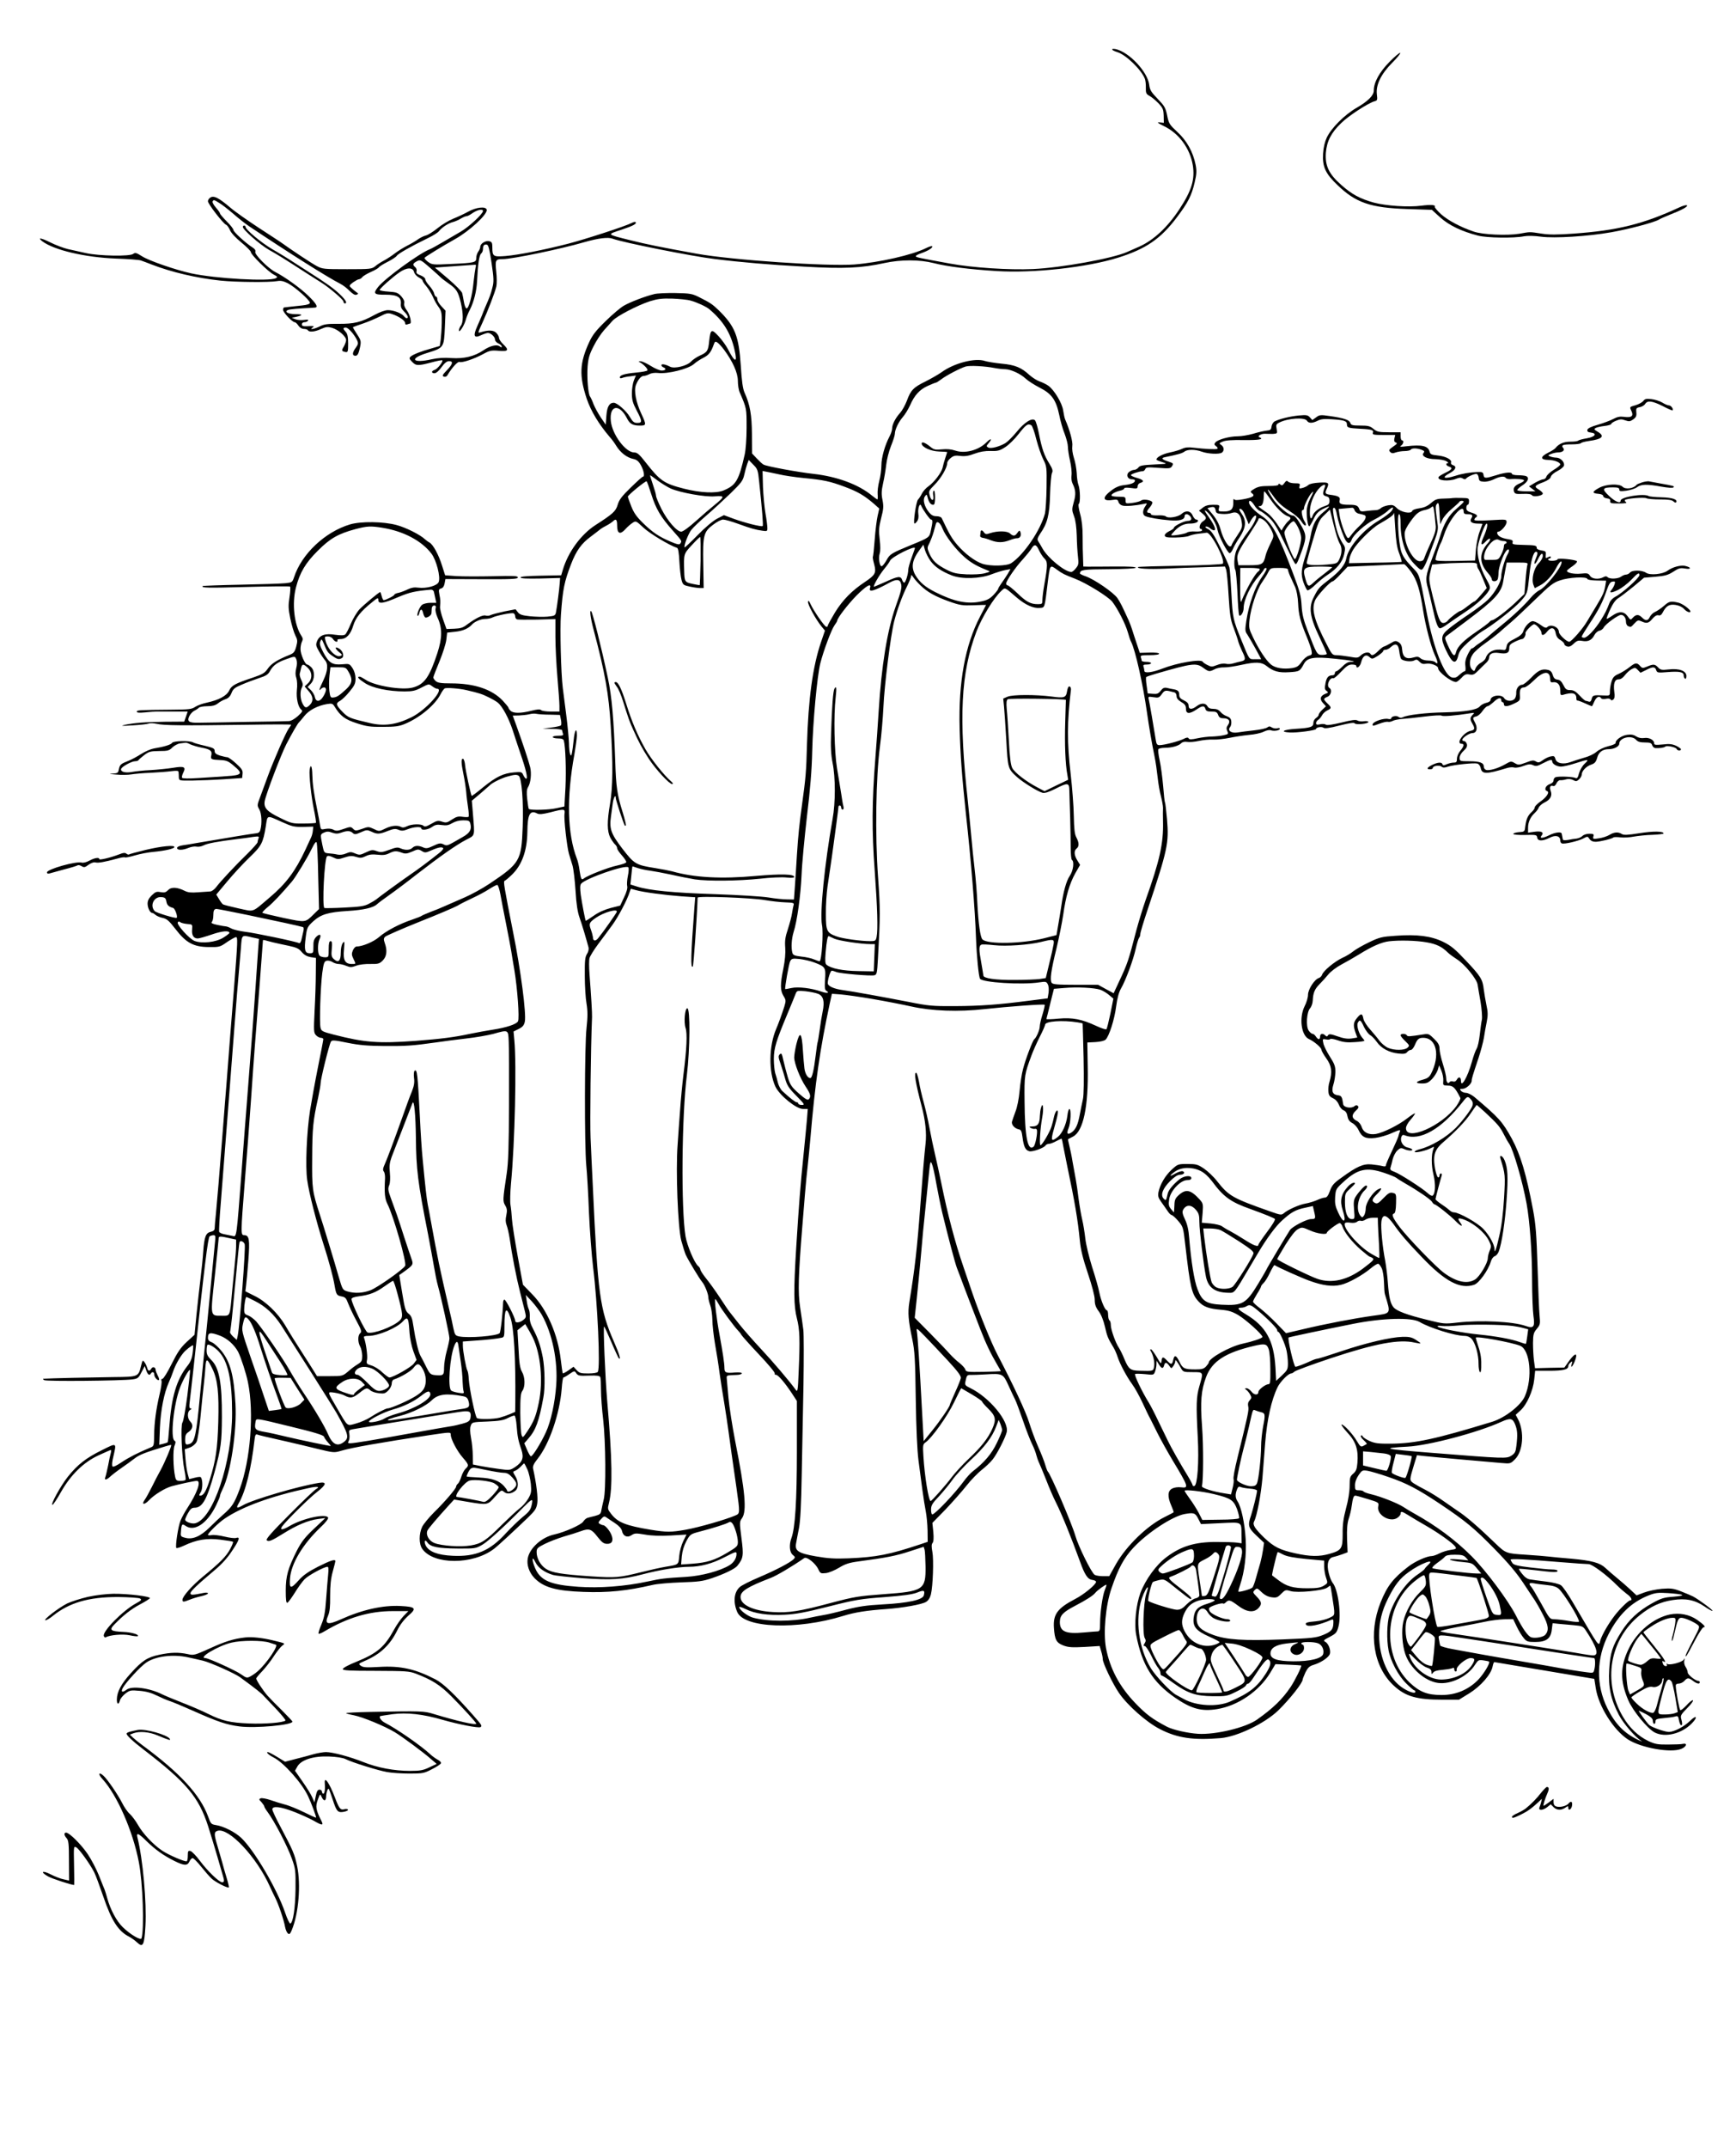 <?xml version="1.0" standalone="no"?>
<!DOCTYPE svg PUBLIC "-//W3C//DTD SVG 20010904//EN"
 "http://www.w3.org/TR/2001/REC-SVG-20010904/DTD/svg10.dtd">
<svg version="1.0" xmlns="http://www.w3.org/2000/svg"
 width="1294pt" height="1600pt" viewBox="0 0 1294 1600"
 preserveAspectRatio="xMidYMid meet">
<g transform="translate(0,1600) scale(0.1,-0.1)"
fill="#000000" stroke="none">
<path d="M8290 15632 c0 -5 17 -14 38 -20 63 -19 177 -128 205 -197 5 -11 9
-41 8 -67 -1 -42 3 -49 27 -62 15 -8 44 -32 66 -54 34 -36 38 -46 40 -93 l1
-54 -30 3 c-24 2 -18 -3 30 -27 112 -53 195 -166 216 -291 17 -105 -8 -189
-99 -327 -89 -136 -193 -232 -300 -280 -31 -14 -72 -32 -91 -40 -107 -48 -494
-118 -702 -127 -178 -8 -451 10 -619 41 -230 42 -245 45 -253 53 -5 4 13 15
40 24 52 18 90 42 81 52 -3 3 -23 -3 -45 -14 -102 -51 -349 -107 -535 -122
-203 -15 -911 33 -1173 80 -266 48 -383 72 -494 100 -184 46 -180 42 -68 79
90 30 116 45 104 57 -3 3 -15 0 -27 -6 -45 -24 -346 -122 -478 -156 -180 -46
-368 -83 -465 -91 -90 -7 -97 -3 -97 63 0 35 -4 43 -22 47 -27 8 -68 -17 -68
-41 0 -9 -7 -26 -15 -36 -8 -11 -15 -32 -15 -47 0 -34 -10 -37 -187 -45 -135
-7 -142 -6 -172 15 -17 13 -29 26 -26 31 5 8 137 89 225 138 110 61 245 186
238 220 -6 27 -79 19 -141 -16 -29 -16 -78 -39 -109 -51 -32 -13 -84 -44 -117
-71 -32 -26 -72 -51 -87 -54 -16 -4 -42 -17 -59 -29 -16 -12 -52 -33 -80 -47
-27 -14 -68 -39 -90 -56 -22 -17 -58 -41 -80 -53 -22 -11 -53 -31 -68 -44 -27
-21 -37 -22 -210 -22 -173 0 -184 1 -227 24 -36 19 -183 116 -269 178 -9 6
-83 55 -165 108 -82 54 -178 121 -212 151 -83 70 -118 88 -144 74 -11 -6 -20
-19 -20 -29 0 -20 113 -166 135 -175 8 -3 21 -21 29 -40 9 -21 43 -58 85 -92
39 -32 71 -64 71 -72 0 -19 129 -146 170 -167 29 -15 31 -19 16 -27 -46 -26
-452 -3 -631 36 -118 26 -315 94 -366 127 -43 27 -51 29 -66 18 -23 -20 -255
-16 -353 6 -41 9 -102 23 -135 30 -33 8 -91 30 -129 49 -68 34 -101 40 -61 9
88 -66 318 -120 550 -129 88 -3 171 -9 185 -14 14 -5 50 -18 80 -30 147 -57
334 -101 513 -120 112 -12 369 -14 422 -4 28 5 47 1 81 -16 52 -27 164 -126
164 -145 0 -9 -19 -16 -57 -20 -32 -3 -74 -8 -93 -10 -19 -2 -38 -4 -42 -5 -5
0 -8 -8 -8 -18 0 -19 69 -92 87 -92 6 0 18 -11 27 -25 10 -15 26 -25 41 -25
13 0 27 -4 30 -10 10 -16 52 -12 99 10 36 16 49 17 82 8 46 -14 104 -64 104
-91 0 -10 -8 -32 -17 -48 -19 -31 -17 -35 12 -41 18 -3 20 2 20 64 0 49 -5 72
-18 86 -22 24 -22 32 1 32 18 0 64 -52 84 -95 10 -22 8 -30 -10 -55 -27 -36
-28 -60 -3 -60 14 0 22 12 30 44 15 63 15 67 -20 120 -17 26 -30 48 -28 49 2
2 36 14 74 27 39 13 95 37 127 53 50 26 60 28 90 18 51 -17 98 -49 98 -67 0
-11 5 -14 16 -10 9 3 18 6 20 6 15 0 0 67 -22 96 -17 22 -24 41 -21 55 4 14
-4 31 -22 52 -25 27 -36 31 -95 35 -36 2 -66 8 -66 12 0 11 95 95 147 131 54
38 100 39 109 4 3 -14 19 -32 35 -41 16 -8 29 -19 29 -24 0 -5 12 -24 28 -42
15 -18 35 -51 46 -73 22 -48 26 -54 51 -90 16 -23 19 -43 18 -109 -1 -45 -5
-102 -8 -127 l-7 -46 -61 -18 c-80 -22 -138 -45 -156 -61 -12 -11 -11 -17 10
-38 29 -31 44 -32 143 -6 43 12 81 19 83 16 9 -8 -37 -65 -57 -71 -26 -8 -26
-25 -1 -25 12 0 33 18 52 45 22 31 40 45 56 45 34 0 28 -22 -16 -68 -33 -34
-37 -42 -23 -47 11 -4 21 0 27 10 33 56 77 104 90 99 19 -8 108 22 175 58 49
27 62 30 118 25 72 -6 79 5 32 50 -16 15 -30 36 -30 45 0 10 -9 27 -21 39 -21
21 -59 22 -117 4 -22 -7 -21 -5 14 71 42 92 93 225 104 271 4 18 4 67 -1 110
-9 86 -6 93 48 93 71 0 433 75 608 126 105 30 178 39 212 26 74 -28 591 -131
758 -151 200 -25 413 -43 670 -57 296 -17 425 -11 599 27 120 26 260 26 363 0
99 -26 275 -48 473 -60 272 -17 673 27 905 100 207 65 317 140 438 301 84 111
109 162 132 259 15 64 16 86 7 132 -19 95 -66 180 -136 244 -58 54 -64 62 -76
123 -12 58 -20 71 -71 124 -48 50 -58 65 -63 106 -13 96 -148 240 -248 264
-16 3 -28 3 -28 -2z m-6652 -1146 c21 -13 67 -49 103 -80 35 -31 86 -71 114
-90 293 -196 579 -377 682 -430 18 -9 49 -32 68 -52 25 -24 41 -34 53 -29 15
6 15 8 -3 20 -11 8 -28 22 -37 31 -17 16 -16 18 14 41 18 12 37 23 44 23 6 0
18 7 25 16 7 9 36 26 65 39 28 12 55 28 58 34 4 6 34 25 66 41 32 16 62 36 67
44 8 15 106 71 230 131 40 19 78 43 85 53 19 26 70 60 104 68 16 4 43 16 59
26 17 10 36 18 43 18 7 0 25 9 40 20 38 27 82 37 82 18 0 -21 -106 -119 -165
-153 -27 -16 -86 -50 -130 -76 -44 -26 -89 -51 -100 -55 -79 -30 -338 -219
-387 -282 -39 -49 -30 -58 56 -57 88 0 119 -19 114 -69 -2 -22 4 -37 25 -57
27 -27 35 -49 18 -49 -5 0 -14 7 -21 16 -19 22 -77 44 -118 44 -22 0 -60 -14
-101 -36 -98 -54 -151 -67 -268 -66 -82 1 -108 -3 -139 -19 -41 -20 -83 -28
-54 -9 17 11 10 13 -42 10 -29 -1 -38 2 -38 14 0 9 8 16 19 16 11 0 23 5 27
12 5 8 -3 9 -30 5 -21 -3 -49 -1 -64 5 l-27 11 33 7 c52 12 50 20 -5 20 -64 0
-94 25 -41 35 18 3 65 7 103 9 39 2 76 4 83 5 26 2 10 30 -51 89 -60 58 -173
139 -245 176 -53 27 -156 131 -149 150 4 11 -3 22 -21 33 -50 32 -142 116
-142 130 0 8 -22 36 -50 64 -27 27 -50 54 -50 59 0 5 -14 25 -31 44 -17 20
-28 40 -24 46 8 14 10 13 53 -14z m2026 -444 c17 -116 18 -140 6 -185 -12 -49
-18 -64 -54 -147 -8 -19 -19 -46 -24 -60 -6 -14 -21 -50 -35 -81 -32 -71 -24
-91 28 -66 20 9 43 17 52 17 22 0 53 -29 53 -50 0 -9 11 -22 25 -28 14 -6 25
-17 25 -23 0 -8 -4 -8 -15 1 -21 17 -72 5 -123 -30 -67 -45 -143 -63 -237 -57
-54 4 -102 1 -147 -9 -145 -33 -172 5 -34 47 125 39 125 39 132 190 l5 125
-30 32 c-17 17 -31 41 -31 52 0 11 -4 20 -9 20 -5 0 -12 11 -15 24 -3 14 -20
40 -36 58 -17 18 -30 40 -30 48 0 9 -15 21 -35 29 -27 10 -34 17 -30 30 3 10
-1 24 -10 31 -21 18 -19 27 12 44 26 13 29 12 98 -48 38 -33 74 -66 80 -72 5
-6 31 -26 57 -44 61 -42 73 -62 93 -145 19 -83 19 -146 0 -171 -8 -10 -14 -26
-14 -34 -1 -26 38 32 50 75 6 22 20 57 31 77 30 59 50 137 54 213 6 128 16
194 30 206 8 6 14 21 14 34 0 26 9 37 29 33 12 -3 20 -35 35 -136z m-119 -34
c-3 -13 -10 -61 -15 -108 -9 -101 -37 -203 -53 -197 -7 2 -15 23 -19 48 -4 24
-10 54 -13 66 -3 12 -50 60 -104 106 l-99 84 142 10 c77 5 147 10 155 11 9 2
11 -4 6 -20z"/>
<path d="M1810 14310 c0 -21 127 -132 195 -171 68 -38 111 -65 280 -174 44
-28 94 -60 110 -70 58 -36 165 -127 165 -141 0 -8 5 -14 10 -14 22 0 7 27 -41
72 -45 42 -100 81 -229 163 -19 12 -67 43 -106 68 -39 26 -112 71 -163 100
-85 50 -201 147 -201 168 0 5 -4 9 -10 9 -5 0 -10 -5 -10 -10z"/>
<path d="M10357 15539 c-74 -75 -117 -152 -117 -214 0 -36 -43 -79 -128 -128
-90 -52 -187 -149 -222 -221 -15 -32 -25 -73 -28 -120 -6 -98 18 -150 109
-236 135 -130 245 -168 518 -177 l184 -6 64 -58 c67 -59 157 -102 280 -134 64
-17 268 -20 343 -5 28 5 76 4 127 -3 100 -13 349 2 523 33 127 22 323 74 355
94 11 7 47 23 80 36 92 36 136 60 130 70 -3 5 -29 -1 -58 -15 -267 -124 -462
-172 -787 -195 -125 -9 -183 -9 -240 0 -92 14 -81 14 -165 -1 -91 -15 -274 -7
-340 16 -100 34 -191 83 -243 129 -28 26 -50 51 -47 56 9 14 -29 17 -100 8
-97 -13 -265 -1 -355 23 -104 29 -164 62 -243 132 -92 81 -121 143 -114 239 7
86 39 149 114 221 55 55 204 151 250 163 20 5 21 11 16 52 -8 70 31 150 114
234 37 37 64 70 60 74 -3 4 -40 -26 -80 -67z"/>
<path d="M4875 13809 c-67 -16 -178 -59 -225 -86 -25 -14 -86 -66 -136 -115
-72 -70 -98 -104 -122 -156 -72 -156 -76 -250 -18 -424 32 -92 89 -187 171
-283 15 -16 36 -45 48 -65 32 -52 80 -89 130 -99 23 -5 38 -17 54 -46 22 -39
30 -85 16 -85 -5 0 -46 -37 -91 -81 -67 -65 -87 -91 -98 -129 -14 -48 -36 -68
-164 -150 -109 -70 -206 -202 -245 -335 l-12 -40 -152 -3 c-101 -2 -151 -6
-151 -13 0 -8 45 -10 147 -8 l148 4 -3 -40 c-3 -44 -20 -175 -28 -216 -5 -24
-10 -27 -63 -32 -33 -3 -92 -1 -132 3 -58 6 -76 13 -89 30 l-17 22 -83 -16
c-46 -10 -92 -22 -102 -27 -10 -6 -27 -7 -38 -4 -21 7 -73 -19 -136 -65 -33
-26 -51 -31 -98 -33 l-58 -2 -25 70 c-14 39 -24 81 -23 95 4 44 3 54 -5 93 -6
33 -5 39 13 44 13 3 22 16 26 37 l6 33 270 -1 c226 -1 270 1 270 13 0 12 -31
13 -187 9 -104 -2 -226 -2 -271 1 l-84 6 -23 72 c-26 83 -67 158 -95 173 -10
5 -24 16 -32 23 -34 33 -140 87 -211 106 -98 27 -267 29 -348 5 -187 -56 -362
-221 -418 -396 -12 -35 -15 -37 -64 -42 -29 -3 -178 -8 -332 -11 -153 -3 -281
-8 -284 -10 -13 -14 34 -15 325 -7 176 5 322 6 326 3 4 -3 2 -39 -4 -79 -10
-63 -9 -86 6 -160 10 -48 27 -104 37 -124 17 -33 18 -43 7 -84 -11 -40 -19
-49 -48 -61 -92 -37 -137 -65 -163 -102 -23 -34 -39 -43 -109 -67 -135 -45
-162 -59 -180 -98 -19 -39 -76 -70 -168 -90 -30 -6 -68 -20 -85 -31 -26 -18
-47 -20 -180 -21 -240 -2 -255 -3 -255 -15 0 -8 19 -9 63 -5 34 4 71 6 82 6
11 0 68 0 127 0 l107 0 -13 -38 -13 -37 -144 -1 c-154 -2 -227 -8 -299 -23
-35 -8 -24 -9 55 -4 55 3 109 9 121 13 12 5 39 4 60 -1 56 -13 184 -14 697 -7
169 3 307 3 307 0 0 -2 -8 -16 -19 -30 -23 -34 -113 -239 -156 -357 -18 -49
-43 -118 -56 -152 -23 -60 -23 -63 -6 -92 17 -30 21 -103 8 -151 -5 -20 -14
-26 -41 -28 -29 -3 -181 -28 -445 -73 -27 -5 -69 -12 -92 -15 -27 -4 -43 -12
-43 -20 0 -18 41 -18 86 1 20 8 46 12 59 9 13 -3 36 1 52 9 28 15 103 29 248
47 39 4 92 12 119 16 44 6 49 5 43 -10 -4 -10 -7 -23 -7 -29 0 -6 -33 -43 -72
-82 -89 -86 -205 -210 -237 -253 -13 -17 -33 -32 -45 -32 -11 -1 -51 -3 -88
-6 -51 -4 -76 -2 -100 10 -57 29 -102 31 -125 6 -17 -17 -27 -20 -56 -15 -30
6 -39 2 -66 -24 -22 -22 -31 -39 -31 -63 1 -32 19 -68 35 -68 5 0 16 -7 25
-15 9 -8 33 -18 53 -22 31 -7 47 -21 95 -83 79 -103 135 -133 248 -134 78 -1
84 0 136 37 30 20 60 37 67 37 14 0 13 -27 -14 -370 -8 -96 -21 -265 -30 -375
-8 -110 -20 -256 -25 -325 -6 -69 -19 -240 -30 -380 -27 -345 -39 -487 -50
-604 -6 -54 -10 -106 -10 -116 0 -12 -10 -21 -29 -25 -37 -8 -48 -36 -56 -145
-3 -47 -12 -137 -20 -200 -8 -63 -21 -184 -30 -268 l-15 -154 -58 -53 c-45
-42 -68 -75 -112 -163 -30 -61 -61 -111 -69 -112 -8 0 -11 -6 -7 -15 3 -9 -3
-52 -14 -98 -26 -111 -40 -210 -41 -307 -1 -78 -2 -82 -28 -92 -90 -37 -162
-74 -214 -109 -36 -25 -63 -37 -68 -32 -6 6 -4 35 6 74 24 105 27 104 -83 49
-122 -60 -184 -109 -256 -199 -55 -69 -135 -216 -114 -209 6 2 34 44 62 94 73
129 168 222 280 274 48 22 89 40 92 40 4 0 3 -10 0 -22 -4 -13 -13 -54 -20
-93 -8 -38 -17 -78 -21 -87 -10 -25 9 -23 38 5 13 12 49 40 81 62 32 22 76 54
98 71 37 29 79 45 227 90 25 8 46 13 47 11 5 -5 -47 -128 -79 -187 -17 -30
-46 -86 -65 -125 -19 -38 -43 -82 -54 -97 -26 -37 -1 -38 32 -3 38 41 121 92
170 105 57 16 171 40 187 40 35 0 3 -90 -72 -205 -18 -27 -40 -68 -49 -90 -18
-42 -40 -190 -32 -204 3 -5 28 3 56 16 95 45 172 58 273 45 49 -6 91 -13 94
-16 3 -2 -7 -27 -22 -55 -30 -55 -74 -99 -203 -205 -83 -69 -152 -147 -152
-172 0 -18 9 -17 54 1 19 8 58 20 86 26 27 6 50 15 50 21 0 5 -12 7 -28 4 -90
-18 -102 -18 -102 -3 0 15 47 60 179 171 55 46 98 94 131 145 55 82 62 106 30
96 -11 -4 -50 1 -87 10 -37 9 -79 14 -95 11 -15 -3 -28 -2 -28 2 0 13 82 93
125 121 131 89 346 167 624 227 66 15 91 11 56 -8 -11 -6 -101 -91 -199 -190
-125 -125 -176 -182 -168 -190 14 -14 36 -5 126 51 95 60 185 98 257 107 l54
7 -85 -80 c-69 -65 -93 -97 -128 -164 -66 -132 -82 -188 -82 -296 0 -69 3 -94
12 -91 7 3 31 36 55 74 23 38 56 83 72 100 27 29 146 94 172 94 8 0 9 -18 5
-58 -3 -31 -10 -113 -15 -182 -7 -100 -14 -138 -35 -189 -15 -35 -25 -66 -21
-69 3 -3 22 4 43 17 173 103 335 151 510 151 l116 0 -36 -37 c-20 -21 -51 -65
-69 -98 -72 -132 -125 -178 -284 -243 -56 -22 -100 -46 -100 -54 0 -10 49 -13
245 -13 224 -1 250 -2 300 -21 120 -46 180 -84 263 -167 90 -91 187 -197 187
-205 0 -14 -143 19 -315 71 -75 23 -91 24 -477 16 -98 -2 -178 -6 -178 -9 0
-3 26 -10 58 -16 66 -13 230 -81 305 -126 59 -36 212 -149 272 -202 l40 -34
-55 -26 c-46 -22 -69 -26 -144 -26 -117 0 -241 23 -346 65 -103 41 -231 75
-280 75 -19 0 -60 -7 -90 -15 -30 -9 -91 -25 -135 -36 l-80 -21 -59 36 c-33
20 -64 36 -69 36 -17 0 5 -21 42 -40 76 -38 213 -192 258 -290 24 -50 62 -154
59 -158 -2 -2 -44 17 -92 41 -49 24 -111 49 -139 56 -27 7 -76 22 -107 33 -32
11 -65 17 -74 14 -15 -6 -15 -9 5 -29 11 -13 21 -27 21 -32 0 -4 10 -22 23
-39 53 -71 149 -255 183 -351 27 -75 28 -89 27 -225 -2 -142 -18 -250 -39
-257 -5 -2 -23 34 -38 79 -61 180 -233 471 -330 561 -47 43 -129 84 -185 93
-37 6 -40 9 -60 65 -59 160 -208 323 -488 529 -26 19 -58 45 -71 57 l-24 23
26 10 c46 17 117 11 181 -16 81 -34 100 -40 91 -26 -19 31 -183 77 -238 67
-60 -12 -78 -17 -84 -26 -6 -10 43 -57 131 -124 315 -242 406 -350 476 -566
21 -66 52 -168 69 -227 17 -59 35 -121 40 -138 13 -41 13 -54 -4 -54 -22 0
-110 85 -165 159 -28 38 -60 71 -71 74 -17 4 -20 0 -20 -33 0 -22 -3 -41 -8
-43 -11 -7 -139 48 -185 80 -65 44 -141 125 -177 188 -18 32 -46 69 -62 84
-17 14 -42 51 -57 81 -32 63 -109 176 -140 204 -35 32 -42 12 -8 -24 110 -120
228 -389 272 -620 30 -154 41 -497 20 -567 -6 -18 -85 29 -140 83 -46 44 -93
132 -116 217 -6 23 -15 51 -19 62 -5 11 -24 59 -43 107 -19 47 -56 118 -83
158 -48 71 -137 160 -161 160 -18 0 -16 -20 4 -42 14 -16 17 -42 17 -167 l1
-148 -40 9 c-22 4 -66 21 -97 37 -64 33 -81 19 -20 -15 27 -16 174 -64 195
-64 1 0 1 66 -1 146 -3 144 -3 145 17 134 20 -10 103 -125 134 -187 9 -17 39
-98 67 -179 61 -180 112 -259 194 -300 17 -9 43 -28 58 -42 44 -41 54 -21 62
121 10 180 -19 500 -60 663 -9 37 10 29 69 -30 65 -63 125 -106 207 -147 73
-36 97 -37 112 -4 6 14 17 25 24 25 7 0 35 -28 62 -62 28 -35 63 -75 79 -90
27 -26 121 -74 129 -66 2 2 -5 33 -16 69 -11 35 -26 89 -34 119 -9 30 -25 86
-36 124 -26 87 -25 102 3 110 85 22 290 -196 388 -414 11 -25 29 -62 40 -84
24 -46 65 -166 74 -218 4 -21 13 -42 21 -49 11 -9 17 -4 29 25 51 122 69 337
40 476 -19 90 -29 114 -124 293 -34 63 -61 121 -61 130 0 28 61 21 162 -18 51
-20 115 -49 144 -65 67 -39 79 -39 58 1 -39 77 -44 104 -25 154 17 46 17 46
29 20 15 -33 32 -32 33 3 1 34 14 69 21 56 3 -5 15 -39 27 -75 30 -93 39 -102
84 -94 20 4 34 11 31 16 -3 5 -15 7 -28 3 -29 -7 -38 5 -70 89 -41 108 -80
163 -75 105 4 -44 -1 -78 -11 -78 -5 0 -10 7 -10 15 0 8 -8 15 -18 15 -14 0
-21 -12 -28 -47 l-10 -48 -17 39 c-9 21 -42 74 -73 118 l-55 79 18 32 c29 50
121 79 238 74 53 -2 103 -10 120 -19 49 -25 246 -86 311 -97 33 -6 108 -11
166 -11 100 0 110 2 169 33 34 17 64 37 66 44 3 6 -8 18 -24 26 -15 8 -40 26
-54 39 -69 65 -253 192 -341 237 -25 13 -44 39 -35 48 2 2 43 8 92 15 109 14
227 1 375 -42 119 -34 267 -63 282 -54 13 9 9 16 -52 85 -139 158 -227 241
-283 270 -153 79 -262 103 -423 93 -91 -5 -116 -4 -133 8 -21 15 -20 16 28 37
115 49 188 118 241 225 22 45 51 82 84 112 64 55 55 66 -58 72 -132 7 -287
-28 -444 -99 -100 -45 -125 -38 -96 28 12 28 16 66 15 146 0 80 5 128 19 180
11 40 20 75 20 79 0 17 -35 6 -129 -41 -72 -37 -110 -63 -143 -100 -62 -69
-72 -67 -66 14 9 110 95 253 227 379 37 34 60 64 57 72 -13 33 -186 -4 -285
-61 -56 -33 -78 -34 -57 -3 29 40 200 210 259 255 71 55 76 78 15 68 -153 -24
-495 -125 -566 -166 -47 -27 -54 -24 -33 13 52 89 94 259 118 471 4 38 9 47
21 42 16 -6 72 -19 232 -55 52 -12 150 -35 218 -52 118 -29 124 -29 175 -14
81 24 284 60 661 117 156 23 156 23 156 2 0 -32 49 -124 90 -170 45 -52 47
-59 21 -82 -10 -9 -25 -36 -32 -59 -7 -23 -18 -47 -26 -53 -7 -6 -13 -16 -13
-22 0 -14 -82 -111 -165 -192 -39 -39 -78 -87 -88 -107 -25 -53 -25 -129 1
-165 84 -119 375 -119 532 -1 28 20 157 140 255 234 55 53 64 68 70 108 6 40
-6 144 -31 256 -4 20 4 37 34 75 87 110 164 334 179 521 3 46 9 84 13 84 4 0
24 11 45 26 37 25 38 25 51 5 13 -18 24 -20 94 -17 60 2 81 -1 85 -12 3 -7 5
-51 5 -97 0 -46 7 -143 16 -217 19 -164 22 -533 4 -598 -6 -25 -14 -60 -17
-77 -4 -29 -11 -34 -47 -44 -22 -5 -48 -12 -58 -15 -9 -3 -23 -15 -31 -28 -16
-24 -138 -78 -214 -95 -94 -20 -185 -101 -199 -178 -9 -49 10 -105 50 -147 68
-70 163 -96 366 -103 183 -7 324 8 515 52 33 8 128 16 211 19 129 4 162 8 230
31 95 32 173 70 191 93 44 56 47 76 30 205 -15 118 -15 123 4 149 37 52 24
199 -51 575 -21 109 -44 254 -50 323 -6 69 -12 134 -13 145 -2 21 1 22 71 24
23 0 42 6 42 12 0 6 -20 8 -52 6 -68 -6 -78 -1 -78 35 0 33 -13 118 -36 243
-23 122 -41 275 -32 269 5 -3 16 -21 26 -39 16 -32 117 -169 145 -197 7 -7 18
-20 23 -30 5 -9 64 -75 132 -147 68 -72 121 -135 117 -141 -3 -5 1 -10 9 -10
16 0 66 -58 120 -140 l36 -55 0 -375 c0 -372 -13 -573 -41 -647 -18 -49 -14
-105 10 -124 19 -16 20 -19 6 -33 -27 -26 -134 -82 -259 -135 -66 -28 -130
-60 -143 -73 -42 -39 -49 -110 -18 -184 50 -121 447 -136 790 -30 86 27 177
41 320 51 124 9 265 34 297 53 17 10 30 29 37 56 15 61 22 259 11 317 -7 37
-7 56 1 66 8 9 10 36 6 82 l-7 68 98 100 c53 56 124 136 157 178 33 42 84 94
113 117 29 22 65 57 81 77 33 41 95 162 105 204 19 80 -129 259 -271 328 -38
18 -42 24 -37 47 10 49 13 52 41 51 16 0 64 1 108 4 128 8 132 6 172 -82 19
-42 41 -89 50 -106 8 -16 35 -88 59 -158 24 -71 55 -149 68 -175 13 -26 26
-60 30 -77 4 -16 13 -43 21 -60 8 -16 32 -75 54 -130 21 -55 53 -129 71 -164
46 -91 117 -268 180 -441 36 -101 58 -134 93 -138 15 -2 27 -8 27 -14 0 -20
-90 -94 -156 -128 -132 -69 -165 -114 -158 -215 6 -88 18 -111 70 -131 37 -14
65 -16 158 -11 l113 7 11 -39 c7 -21 12 -48 12 -59 0 -29 74 -184 121 -252 63
-92 205 -218 305 -269 130 -67 248 -84 454 -67 123 11 327 109 428 206 85 83
182 205 182 230 0 5 10 29 21 54 18 35 29 46 62 56 47 14 100 47 116 73 16 24
-3 83 -30 98 -17 9 -14 13 33 37 47 25 53 32 65 77 23 87 -3 279 -44 326 -8
10 -21 41 -28 70 -18 68 -5 115 34 122 14 3 44 12 66 20 l40 15 -4 100 c-2 71
1 114 12 149 9 26 19 68 22 93 9 64 15 80 28 80 6 0 48 -12 94 -26 82 -25 82
-26 76 -55 -12 -62 87 -121 142 -85 14 9 25 23 25 31 0 21 10 19 61 -13 24
-15 82 -50 128 -76 96 -55 199 -129 218 -155 11 -17 8 -19 -32 -25 -25 -3 -63
-15 -85 -26 -21 -11 -47 -20 -57 -20 -37 0 -126 -40 -176 -79 -113 -87 -157
-144 -206 -266 -93 -232 -54 -480 99 -621 87 -80 170 -104 364 -104 l121 0 78
48 c85 53 162 141 173 200 3 17 9 32 13 32 3 -1 172 -29 376 -63 l369 -62 11
-70 c21 -134 131 -309 238 -380 98 -64 322 -104 400 -71 39 16 47 45 11 37
-10 -3 -59 -5 -109 -5 -78 -1 -98 3 -148 26 -76 37 -140 97 -189 180 -154 260
-101 577 127 759 80 64 154 98 243 111 97 15 166 1 238 -48 30 -21 56 -35 59
-32 5 5 -99 82 -145 107 -14 7 -54 24 -90 38 -57 22 -75 24 -142 19 -43 -4
-102 -16 -133 -28 l-56 -21 -42 39 c-23 22 -69 62 -102 89 -33 27 -73 62 -89
77 -41 38 -100 54 -251 68 -71 6 -148 13 -170 16 -22 3 -100 9 -173 14 -146 9
-148 10 -227 86 -121 117 -219 202 -282 242 -22 15 -71 49 -108 75 -37 26 -95
62 -128 79 -34 17 -75 40 -90 50 -32 23 -32 22 4 141 l21 68 52 -6 c28 -3 155
-15 281 -26 127 -11 260 -23 297 -26 66 -6 68 -5 101 28 60 60 71 205 22 299
l-17 32 36 33 c48 44 93 146 102 229 l7 66 104 0 c105 0 143 9 143 34 0 8 7
20 16 27 15 12 16 11 10 -9 -11 -35 3 -26 20 13 29 71 8 75 -41 7 l-34 -48
-110 -2 -109 -3 -8 58 c-4 32 -7 91 -7 130 1 64 4 76 28 105 25 30 27 36 21
98 -4 36 -10 198 -15 360 -8 247 -13 317 -34 430 -50 265 -93 409 -158 529
-71 128 -94 154 -280 311 -20 16 -48 30 -61 30 -14 0 -31 7 -38 15 -10 13 -9
15 12 15 26 0 68 37 68 60 0 15 5 33 51 170 17 52 35 120 40 150 4 30 14 83
21 118 10 51 9 74 -2 125 -7 34 -16 87 -20 117 -8 75 -23 99 -135 217 -79 84
-109 109 -168 138 -89 43 -193 57 -354 45 -104 -7 -120 -11 -199 -49 -48 -23
-100 -53 -117 -67 -17 -14 -54 -37 -82 -49 -57 -27 -141 -96 -150 -125 -3 -10
-15 -22 -25 -25 -32 -10 -80 -85 -80 -124 0 -20 -11 -58 -25 -85 -43 -86 -26
-218 31 -245 39 -17 94 -64 94 -80 0 -7 16 -36 36 -64 40 -55 46 -100 24 -175
-7 -20 -10 -53 -8 -72 2 -28 9 -38 34 -50 20 -9 36 -28 44 -48 6 -18 22 -37
35 -42 15 -6 25 -20 29 -44 5 -26 15 -40 36 -51 16 -8 37 -31 46 -51 26 -55
53 -68 124 -60 33 4 90 20 126 37 55 24 65 26 59 12 -4 -10 -10 -27 -12 -38
-3 -11 -25 -61 -49 -112 -24 -50 -44 -97 -44 -103 0 -9 -9 -10 -27 -5 -16 4
-51 9 -80 12 -61 6 -110 -16 -221 -97 -61 -43 -74 -59 -89 -101 -12 -34 -23
-49 -36 -49 -10 0 -37 -8 -60 -19 -23 -10 -62 -22 -87 -26 -46 -8 -132 -46
-162 -73 -16 -13 -25 -12 -95 13 -285 100 -313 116 -400 226 -26 34 -71 76
-99 95 -46 31 -58 34 -123 34 -70 0 -72 -1 -117 -42 -49 -45 -88 -112 -99
-169 -5 -27 -1 -41 19 -69 14 -19 35 -50 47 -67 11 -18 26 -33 32 -33 7 -1 29
-20 50 -45 36 -43 37 -46 52 -177 37 -321 48 -367 99 -422 37 -40 76 -54 170
-62 56 -5 83 -14 127 -40 58 -35 179 -144 179 -162 0 -10 -72 -34 -150 -51
-92 -20 -250 -108 -250 -140 0 -4 -9 -17 -20 -29 -17 -18 -32 -22 -78 -22 -83
0 -96 6 -120 56 -25 52 -38 55 -47 14 -8 -36 -15 -37 -45 -5 -30 32 -38 31
-42 -2 -3 -26 -5 -24 -36 30 -19 31 -38 57 -43 57 -6 0 -7 -6 -2 -12 19 -30
31 -83 26 -114 -6 -37 -4 -37 -108 -34 -70 2 -82 11 -115 90 -12 30 -30 66
-39 80 -25 36 -61 137 -61 170 0 16 -4 32 -10 35 -5 3 -10 22 -10 41 0 19 -4
34 -9 34 -14 0 -44 70 -57 135 -6 33 -31 119 -54 190 -23 74 -45 165 -50 210
-5 44 -15 107 -23 140 -8 33 -20 103 -27 155 -6 52 -16 118 -21 145 -5 28 -16
87 -24 132 -7 44 -19 100 -25 123 -6 23 -10 43 -8 45 2 1 18 10 36 19 77 39
116 223 110 521 l-3 180 60 3 c35 2 66 9 76 18 26 24 67 151 79 249 8 60 20
104 36 132 35 60 92 214 110 297 9 39 20 75 25 81 5 5 9 17 9 28 0 10 24 91
54 180 150 450 160 496 145 675 -6 64 -12 119 -15 124 -3 4 -9 61 -14 125 -6
65 -17 150 -26 190 -9 40 -13 77 -9 83 3 5 25 10 48 10 52 0 102 14 122 34 10
10 26 13 44 10 16 -3 55 0 87 7 33 7 82 12 109 10 28 -1 82 5 120 13 39 8 104
18 145 22 41 3 91 14 110 24 21 10 43 15 54 10 24 -8 66 -1 66 12 0 5 -9 7
-19 3 -11 -3 -29 0 -40 6 -15 10 -22 10 -34 1 -8 -7 -52 -17 -98 -22 -46 -5
-102 -12 -125 -16 -47 -7 -76 14 -55 40 7 8 11 27 9 43 -2 20 -11 30 -33 38
-16 5 -38 20 -48 33 -13 15 -29 22 -52 22 -24 0 -38 6 -45 20 -14 25 -48 25
-80 0 -35 -27 -60 -26 -60 3 0 17 -10 28 -35 40 -26 12 -35 23 -35 41 0 27 -9
36 -43 42 -12 2 -34 6 -48 10 -21 4 -31 0 -47 -21 -17 -22 -28 -26 -59 -23
l-38 3 -8 59 c-5 32 -6 60 -3 63 3 3 36 14 73 25 274 79 300 82 353 43 40 -29
45 -30 84 -10 16 9 48 15 70 14 23 -1 82 8 131 19 105 23 148 21 184 -7 52
-42 92 -53 170 -48 78 5 80 6 112 65 25 44 75 52 233 35 121 -12 174 -23 112
-23 -17 0 -38 -12 -60 -35 -19 -19 -39 -35 -45 -35 -6 0 -11 -7 -11 -15 0 -8
-8 -15 -17 -15 -31 0 -45 -16 -53 -61 -7 -35 -5 -46 8 -55 15 -11 14 -14 -9
-22 -38 -15 -44 -40 -17 -69 l22 -24 -27 -25 c-15 -14 -27 -30 -27 -37 0 -7
-9 -18 -20 -25 -11 -7 -20 -23 -20 -36 0 -31 -19 -38 -135 -45 -91 -6 -117
-23 -40 -27 53 -3 195 16 195 26 0 13 43 20 56 9 9 -7 45 -2 119 17 72 18 109
24 113 16 9 -13 102 -3 102 10 0 6 -15 8 -32 6 -18 -3 -40 -1 -49 5 -12 8 -45
4 -120 -15 -68 -16 -108 -22 -116 -16 -7 6 -26 7 -43 3 -23 -5 -30 -3 -30 9 0
8 7 19 16 24 8 5 21 20 28 33 6 13 24 30 39 37 33 16 34 22 2 52 -14 13 -25
27 -25 32 0 5 11 13 25 18 26 10 36 52 15 65 -26 16 0 81 29 73 6 -2 32 21 59
50 39 41 55 52 80 52 18 0 32 -4 32 -10 0 -26 28 -6 36 27 12 48 36 63 62 39
19 -17 22 -16 61 8 23 15 41 31 41 36 0 6 8 10 18 10 10 0 28 9 40 21 35 32
56 21 62 -31 3 -25 9 -50 13 -56 11 -18 74 -26 98 -14 17 10 24 8 40 -9 14
-15 27 -19 48 -15 34 7 91 -14 91 -34 0 -27 98 -102 133 -102 7 0 25 14 41 31
24 26 35 30 60 25 26 -5 36 -1 67 31 21 21 47 47 58 57 12 11 21 27 21 37 0
29 26 42 73 35 58 -9 77 0 77 35 0 24 7 32 42 49 23 11 47 20 54 20 12 0 29
28 25 44 -3 12 50 66 64 66 17 0 55 -44 55 -63 0 -25 19 -21 42 8 29 37 56 33
64 -10 4 -24 15 -41 35 -52 16 -10 29 -23 29 -29 0 -7 9 -16 21 -19 15 -5 29
1 49 20 24 23 34 26 64 21 43 -8 71 5 91 44 8 16 25 30 37 32 12 2 27 13 33
25 12 24 107 93 128 93 21 0 37 -22 37 -51 0 -15 7 -29 16 -33 22 -8 20 -9 48
21 22 24 28 25 51 15 39 -18 54 -15 82 19 17 20 32 29 45 26 13 -4 23 3 32 21
26 50 49 63 96 56 26 -4 51 -16 63 -30 11 -13 29 -24 40 -24 31 0 -41 61 -83
71 -56 13 -68 11 -107 -24 -21 -18 -50 -38 -66 -45 -15 -6 -32 -23 -39 -37
-14 -30 -31 -32 -58 -5 -25 25 -44 25 -68 0 -18 -20 -18 -20 -40 10 -28 38
-63 39 -114 4 -21 -15 -40 -25 -42 -23 -2 2 10 34 27 71 21 45 41 72 62 84 16
10 66 48 110 84 l80 67 85 7 c70 6 93 12 132 37 41 27 53 30 89 24 48 -8 47 9
-1 20 -34 7 -93 -9 -130 -36 -37 -27 -132 -36 -161 -15 -30 20 -102 21 -119 1
-7 -8 -20 -15 -29 -15 -10 0 -26 -7 -37 -15 -22 -17 -85 -20 -101 -4 -8 8 -17
8 -31 0 -35 -19 -86 -14 -100 10 -12 19 -20 21 -69 16 -50 -5 -104 6 -103 22
1 3 19 19 42 34 23 16 37 32 32 37 -12 12 -144 25 -144 14 0 -5 -16 -10 -35
-11 -19 -1 -35 3 -35 8 0 5 5 9 10 9 6 0 10 5 10 10 0 7 -7 7 -20 0 -19 -10
-21 -9 -18 17 3 25 -1 28 -32 33 -19 3 -35 10 -35 17 0 20 -8 22 -98 24 -78 2
-87 4 -82 19 4 14 -3 19 -35 24 -23 3 -50 12 -60 19 -21 12 -27 37 -11 37 19
0 61 48 61 70 0 22 -1 22 -120 15 -83 -5 -120 -4 -120 3 0 6 5 14 10 17 20 12
9 24 -30 36 -32 10 -40 17 -40 36 0 12 5 23 10 23 6 0 10 11 10 25 0 24 -3 25
-57 26 -32 1 -62 0 -68 -1 -5 -2 -35 -3 -66 -4 -48 -1 -61 -6 -92 -33 -27 -23
-51 -34 -86 -39 -30 -4 -52 -12 -55 -21 -9 -23 -83 -9 -115 23 -22 22 -31 25
-64 20 -22 -4 -46 -13 -54 -21 -8 -8 -25 -15 -37 -15 -13 0 -44 -3 -69 -6 -40
-6 -48 -4 -54 12 -10 28 -23 34 -75 34 -64 0 -79 7 -72 35 6 23 -11 32 -74 40
-33 5 -37 11 -24 40 23 50 18 54 -54 50 -40 -2 -72 -9 -82 -18 -9 -9 -29 -18
-44 -22 -23 -6 -26 -4 -21 14 5 19 1 21 -34 21 -21 0 -44 5 -51 12 -10 10 -16
7 -28 -10 -13 -18 -19 -21 -30 -11 -10 8 -14 8 -14 0 0 -7 -26 -11 -72 -11
-57 0 -81 -5 -108 -21 -31 -19 -33 -22 -17 -34 25 -18 5 -31 -67 -44 -45 -8
-62 -8 -67 1 -4 6 -7 -5 -6 -25 1 -49 -17 -67 -69 -67 -42 0 -44 1 -38 25 6
24 4 25 -44 25 -36 0 -57 -6 -77 -22 l-28 -22 27 -22 c32 -28 33 -37 2 -58
-23 -14 -33 -56 -14 -56 4 0 8 -5 8 -10 0 -7 -20 -10 -49 -9 -28 2 -56 -2 -63
-8 -14 -11 -118 -27 -118 -19 0 3 13 19 30 36 34 34 68 50 110 50 34 0 60 9
60 21 0 5 -6 9 -14 9 -7 0 -19 14 -26 30 -15 36 -52 41 -84 11 -25 -22 -99
-34 -115 -18 -6 6 -33 10 -61 8 -31 -1 -50 2 -50 8 0 6 -7 11 -15 11 -20 0
-19 13 5 40 11 13 20 29 20 36 0 17 -66 30 -83 16 -7 -6 -36 -14 -65 -18 -51
-6 -52 -6 -52 20 0 24 -3 26 -48 26 -27 0 -52 3 -55 7 -10 9 23 29 61 38 17 3
32 11 32 17 0 6 18 7 50 3 45 -6 50 -5 50 13 0 11 9 22 20 25 33 9 23 24 -25
37 -25 7 -45 16 -45 21 0 8 63 29 88 29 7 0 15 7 19 16 5 14 19 15 97 9 84 -6
92 -5 103 14 11 18 9 21 -25 32 -49 15 -60 27 -31 33 97 20 130 29 146 41 24
19 80 19 133 0 45 -16 127 -20 147 -7 19 12 19 40 -2 56 -20 14 -19 15 10 27
20 9 72 13 158 11 113 -1 152 6 115 21 -20 8 12 27 42 26 14 -1 40 -1 59 -1
32 2 33 3 27 37 -6 30 -4 36 21 48 63 32 190 40 205 13 12 -20 41 -20 80 0 25
13 49 15 108 11 90 -6 110 -13 110 -38 0 -25 9 -28 102 -33 85 -4 100 -10 91
-31 -4 -13 9 -15 81 -15 l86 0 -6 -25 c-4 -18 -1 -27 10 -31 14 -5 10 -11 -20
-31 -31 -22 -34 -27 -22 -39 11 -12 21 -12 42 -4 15 5 45 10 66 10 21 0 42 5
45 10 8 13 46 13 80 0 22 -8 25 -13 16 -24 -19 -23 24 -46 89 -46 30 -1 66 -7
80 -15 14 -8 19 -14 13 -15 -20 0 -15 -18 7 -25 31 -10 24 -23 -25 -46 -25
-12 -48 -26 -51 -31 -17 -28 77 -37 131 -14 22 9 35 10 48 2 12 -7 20 -8 25
-1 9 13 58 35 77 35 7 0 15 -12 17 -27 2 -24 8 -29 36 -31 19 -2 51 5 76 17
46 23 81 27 91 10 4 -5 19 -9 33 -8 51 4 102 -1 102 -10 0 -5 -13 -14 -30 -21
-39 -16 -53 -35 -45 -60 6 -19 13 -21 67 -19 39 2 62 -2 67 -10 10 -16 81 -4
81 13 0 6 -14 20 -31 30 -36 21 -31 30 37 55 32 13 51 26 54 40 3 12 24 30 50
43 25 13 47 31 48 41 5 26 -26 57 -57 58 -14 0 -35 4 -46 9 -19 7 -18 9 8 19
16 6 38 11 50 11 35 0 53 16 39 33 -18 21 -4 27 64 27 35 0 65 4 68 9 4 5 30
12 59 16 102 14 122 36 66 69 -27 16 -29 20 -15 28 9 5 38 12 66 15 27 3 50
10 50 15 0 5 16 16 36 24 29 12 42 13 68 3 29 -10 37 -9 60 7 21 15 26 26 23
52 -3 30 0 34 26 39 16 3 34 14 40 24 17 28 53 23 131 -16 38 -20 71 -34 73
-32 9 9 -11 37 -26 37 -9 0 -31 9 -50 21 -18 11 -55 23 -81 26 -39 4 -50 2
-61 -14 -8 -10 -33 -24 -56 -31 -49 -14 -47 -12 -31 -47 16 -35 -3 -48 -57
-40 -30 4 -50 0 -80 -16 -22 -12 -74 -31 -115 -43 -50 -14 -76 -27 -78 -38 -2
-12 5 -18 25 -20 51 -6 34 -32 -29 -43 -31 -5 -60 -13 -64 -17 -4 -5 -30 -8
-58 -8 -50 0 -87 -16 -111 -47 -5 -7 -30 -23 -55 -35 -60 -30 -60 -53 1 -54
47 -1 89 -18 89 -34 0 -6 -22 -24 -49 -40 -27 -17 -51 -39 -54 -50 -3 -11 -13
-20 -23 -20 -9 0 -37 -12 -62 -26 l-45 -27 24 -18 24 -19 -67 0 c-38 0 -68 4
-68 10 0 5 18 22 40 36 41 27 52 57 24 68 -9 3 -36 6 -60 6 -24 0 -44 5 -44
10 0 16 -49 12 -118 -10 -81 -25 -90 -25 -94 3 -3 19 -9 22 -43 21 -57 -2
-113 -11 -169 -29 -83 -26 -105 -14 -39 21 43 23 54 49 24 59 -12 3 -18 12
-15 20 8 21 -39 46 -99 52 -48 5 -56 9 -61 29 -11 43 -57 53 -171 40 -46 -6
-56 -5 -42 4 18 12 24 40 7 40 -5 0 -10 14 -10 30 l0 30 -86 0 c-77 0 -89 3
-116 25 -25 21 -40 25 -98 25 -60 0 -69 3 -75 20 -7 22 -47 36 -154 51 -68 10
-76 9 -101 -10 l-28 -20 -18 20 c-16 18 -26 19 -84 14 -68 -7 -144 -26 -179
-44 -11 -6 -21 -23 -23 -38 -3 -24 -8 -28 -38 -31 -19 -2 -64 -12 -99 -23 -35
-10 -87 -19 -115 -19 -62 0 -148 -24 -166 -45 -11 -13 -10 -18 5 -29 10 -7 14
-15 9 -19 -10 -6 -91 -2 -175 8 -41 5 -64 3 -85 -7 -16 -8 -57 -21 -92 -28
-55 -11 -102 -36 -102 -53 0 -4 19 -12 43 -19 42 -13 41 -13 -61 -18 -83 -4
-106 -8 -116 -22 -7 -10 -22 -18 -32 -18 -10 0 -27 -7 -37 -15 -26 -19 -14
-55 19 -55 13 0 24 -4 24 -9 0 -17 -26 -28 -77 -34 -38 -4 -65 -15 -97 -39
-72 -53 -69 -84 7 -72 33 5 39 3 44 -15 3 -12 17 -24 30 -27 24 -7 100 0 157
12 29 7 29 7 13 -17 -22 -31 -22 -65 1 -74 25 -11 106 -25 183 -31 70 -6 109
5 109 31 0 18 21 20 38 3 20 -20 14 -38 -14 -38 -28 0 -104 -38 -104 -52 0 -5
-16 -16 -35 -25 -22 -11 -34 -23 -33 -33 3 -12 19 -15 82 -14 43 1 87 6 99 12
12 6 42 13 67 16 25 3 54 6 64 8 33 5 144 -209 120 -231 -5 -5 -148 -12 -318
-15 -170 -3 -310 -7 -313 -10 -12 -12 74 -17 200 -12 78 4 211 9 295 11 l153
5 9 -24 c4 -13 13 -99 18 -192 9 -143 14 -180 37 -239 14 -38 30 -83 34 -100
4 -16 18 -50 29 -74 29 -58 28 -69 -5 -77 -16 -3 -42 -10 -59 -15 -18 -6 -44
-7 -58 -3 -15 3 -42 0 -65 -10 -36 -14 -43 -14 -70 0 -17 8 -33 19 -36 25 -14
22 -189 -8 -300 -51 -74 -29 -135 -37 -135 -17 0 8 -3 22 -6 31 -5 13 1 16 25
16 17 0 31 5 31 10 0 6 -16 10 -35 10 -19 0 -35 4 -35 9 0 5 -3 16 -6 25 -5
14 4 16 65 16 44 0 71 4 71 11 0 6 -26 9 -72 8 l-72 -2 -23 69 c-13 38 -28 85
-34 104 -6 19 -17 49 -25 67 -48 105 -63 136 -85 168 -28 41 -172 140 -236
162 -24 8 -43 18 -43 21 1 28 22 31 213 32 117 1 199 5 203 11 4 7 -52 10
-158 9 -89 -1 -179 -1 -198 -1 l-35 1 -2 62 c-2 35 -3 108 -3 163 0 67 -6 122
-19 168 -10 37 -15 70 -10 73 13 7 11 107 -2 141 -6 15 -12 55 -13 88 -2 33
-11 85 -21 114 -10 32 -15 67 -12 88 5 31 -18 118 -53 198 -5 11 -11 41 -15
67 -7 54 -67 154 -111 185 -16 11 -45 25 -65 32 -19 6 -53 28 -75 47 -61 57
-109 76 -208 85 -50 5 -105 14 -124 20 -74 25 -231 -16 -324 -84 -24 -17 -77
-47 -118 -68 -91 -44 -112 -66 -140 -144 -13 -33 -35 -73 -50 -90 -35 -38 -60
-87 -60 -117 0 -13 -9 -40 -20 -60 -34 -65 -60 -156 -60 -214 0 -31 -7 -84
-16 -117 -9 -34 -14 -78 -12 -99 2 -21 1 -38 -2 -38 -3 0 -21 13 -41 29 -99
82 -258 141 -434 161 -118 13 -350 56 -373 69 -10 5 -32 26 -51 46 l-35 37 -1
142 c-1 145 -14 221 -55 311 -13 29 -21 85 -28 200 -15 224 -43 294 -165 414
-48 46 -62 55 -147 98 -50 25 -66 28 -175 30 -66 1 -138 -2 -160 -8z m273 -48
c45 -12 115 -44 139 -64 103 -87 159 -176 188 -302 24 -101 4 -99 -50 6 -13
25 -44 68 -69 95 -53 57 -60 53 -70 -38 -7 -71 -14 -82 -70 -107 -22 -10 -52
-30 -65 -44 -29 -32 -122 -55 -155 -39 -37 19 -66 24 -66 12 0 -6 7 -13 15
-16 25 -10 17 -24 -13 -24 -15 0 -52 16 -82 35 -30 19 -64 34 -75 34 -19 0
-19 0 -1 -10 29 -18 57 -49 52 -58 -3 -5 -40 -12 -83 -16 -86 -8 -123 -19
-123 -36 0 -7 7 -8 18 -4 9 4 36 10 60 12 l42 6 -15 -36 c-8 -20 -15 -63 -15
-96 0 -49 6 -72 35 -127 43 -82 44 -94 5 -94 -24 0 -34 8 -56 46 -26 44 -94
104 -119 104 -33 0 -50 -29 -55 -96 l-5 -67 -37 54 c-20 30 -44 74 -54 99 -9
25 -21 50 -26 57 -14 18 -24 140 -18 223 5 61 13 90 44 150 20 41 56 95 78
120 22 25 51 57 64 71 30 34 186 115 278 145 58 18 89 22 166 20 52 -2 115 -8
138 -15z m249 -366 c65 -88 103 -172 103 -232 0 -30 6 -69 14 -86 52 -121 51
-117 51 -262 0 -82 -6 -165 -14 -200 -44 -195 -65 -230 -160 -269 -56 -22
-170 -17 -292 14 -149 38 -178 58 -284 193 -49 63 -65 77 -88 77 -64 0 -164
134 -174 234 -12 120 64 132 121 19 20 -40 43 -53 95 -53 50 0 50 5 12 87 -41
87 -57 173 -41 215 17 43 39 68 59 68 9 0 27 6 41 13 14 8 43 12 64 9 73 -9
228 30 269 67 15 14 46 34 70 46 41 21 57 42 77 98 8 23 12 26 27 16 10 -6 32
-30 50 -54z m2016 -136 c26 -5 62 -9 80 -9 42 -1 114 -34 152 -70 17 -16 63
-46 104 -67 91 -46 123 -92 147 -206 8 -42 26 -105 40 -139 13 -34 24 -77 24
-95 0 -19 7 -66 16 -105 9 -39 14 -88 11 -109 -3 -21 1 -48 8 -61 23 -47 26
-79 9 -137 -15 -54 -15 -61 2 -107 12 -32 18 -82 20 -144 1 -52 5 -122 9 -155
6 -53 5 -63 -15 -87 -12 -16 -27 -28 -35 -28 -48 0 -177 106 -215 176 -12 21
-26 46 -32 54 -8 12 -4 25 15 54 55 79 70 140 74 291 2 77 9 149 14 161 9 17
5 31 -20 72 -37 59 -54 107 -77 222 -9 47 -22 91 -29 99 -21 22 -79 -14 -137
-86 -29 -35 -66 -72 -83 -83 -45 -27 -110 -44 -129 -33 -15 8 -15 11 4 33 29
34 15 38 -17 5 -59 -59 -161 -86 -233 -61 -30 10 -62 13 -100 9 -49 -5 -59 -2
-85 19 -38 31 -65 41 -65 25 0 -27 67 -58 129 -60 34 -1 61 -3 61 -4 0 -1 -6
-22 -14 -45 -8 -24 -17 -56 -20 -72 -9 -37 -63 -108 -104 -137 -18 -12 -40
-36 -49 -53 -8 -17 -22 -39 -31 -48 -13 -16 -36 -167 -26 -177 2 -3 11 4 19
15 10 13 14 32 10 59 -5 38 11 83 21 59 13 -31 65 -104 74 -104 13 0 13 -17
-1 -79 -11 -55 -12 -55 -144 -109 -151 -62 -162 -69 -186 -113 -13 -23 -29
-44 -36 -46 -16 -6 -27 60 -16 94 6 18 6 56 0 106 -8 66 -6 88 11 158 18 68
19 88 10 135 -9 44 -8 68 5 127 9 39 19 101 23 137 4 36 19 97 35 137 16 39
29 80 29 91 0 31 27 88 59 125 16 18 40 57 54 87 33 76 71 118 133 146 29 13
56 24 60 24 4 0 22 11 39 24 37 29 145 85 183 96 31 9 144 3 215 -11z m275
-427 c7 -5 24 -52 37 -106 14 -53 37 -120 52 -149 25 -50 26 -57 24 -207 -1
-85 -7 -173 -12 -195 -34 -126 -158 -308 -252 -370 -33 -21 -155 -24 -215 -4
-54 18 -130 75 -185 139 -41 47 -62 83 -117 200 -4 9 -21 15 -40 15 -23 0 -38
8 -56 30 -34 42 -47 93 -30 117 13 18 14 18 21 -9 8 -34 23 -53 41 -53 10 0
14 15 14 56 0 33 -4 53 -10 49 -5 -3 -7 -19 -4 -34 9 -43 -13 -47 -25 -5 -10
36 -9 38 35 83 48 48 94 127 94 160 0 11 12 29 27 40 21 17 35 20 72 15 34 -4
61 0 106 17 41 15 78 21 120 20 51 -2 67 2 107 28 26 16 70 59 98 95 58 74 72
84 98 68z m-2029 -422 c23 -217 31 -323 26 -328 -8 -8 -135 24 -219 55 l-70
26 -52 -27 c-30 -16 -90 -66 -144 -122 -51 -52 -95 -93 -97 -91 -8 8 27 101
50 130 14 18 64 66 112 107 48 41 129 116 180 165 82 80 93 95 103 140 6 28
16 64 22 80 l11 29 34 -35 c32 -32 35 -40 44 -129z m147 57 c38 -9 119 -21
180 -27 157 -15 200 -25 311 -66 98 -37 143 -63 218 -127 l39 -35 -12 -53 c-7
-30 -17 -110 -22 -178 -5 -68 -11 -126 -14 -128 -2 -2 2 -27 10 -56 17 -64 8
-80 -68 -131 -97 -64 -166 -134 -223 -226 -30 -50 -55 -95 -55 -101 0 -6 -6
-9 -12 -7 -15 5 -93 118 -116 168 -11 25 -17 30 -19 18 -5 -18 61 -137 102
-186 l24 -29 -29 -85 c-62 -181 -95 -424 -105 -767 -5 -198 -10 -250 -35 -431
-22 -161 -30 -236 -40 -390 -5 -91 -13 -202 -16 -247 l-6 -83 -51 1 c-29 0
-90 6 -137 14 -47 8 -227 19 -400 25 -315 10 -492 28 -583 57 l-48 15 7 67 c3
36 7 67 8 68 0 0 19 -5 41 -13 22 -7 63 -16 90 -19 28 -4 100 -17 160 -30 61
-14 139 -29 175 -35 95 -14 324 -12 485 5 77 9 166 13 198 9 37 -4 57 -2 57 4
0 22 -98 24 -283 8 -260 -24 -462 -13 -627 34 -19 5 -75 16 -125 24 -146 23
-157 30 -246 145 -85 111 -98 148 -85 239 4 26 9 68 13 95 5 45 23 77 23 42 0
-14 59 -194 67 -204 1 -2 5 -2 8 1 3 2 -8 47 -24 99 -41 130 -49 189 -55 374
-11 320 -25 486 -56 630 -47 222 -112 480 -123 492 -14 14 -6 -49 19 -143 84
-316 112 -475 126 -709 18 -284 16 -460 -5 -582 -23 -135 -22 -204 2 -252 11
-20 27 -43 35 -50 9 -8 16 -20 16 -29 0 -8 16 -32 36 -54 19 -22 34 -44 32
-50 -3 -7 -33 -17 -69 -25 -61 -12 -220 -74 -247 -96 -18 -14 -22 -6 -32 59
-4 33 -13 72 -20 88 -71 185 -78 453 -19 775 10 58 19 122 19 143 0 66 -17 41
-24 -34 -4 -40 -10 -84 -13 -98 -6 -22 -7 -23 -14 -5 -4 11 -8 47 -8 80 -1 33
-10 130 -21 215 -11 85 -22 173 -25 195 -14 111 -22 442 -14 546 14 193 25
245 76 378 38 98 76 152 145 203 35 26 68 52 74 57 6 5 26 17 44 26 19 10 40
24 48 31 23 24 32 15 32 -31 0 -60 22 -70 61 -27 15 17 39 38 53 47 26 17 26
17 84 -37 47 -43 189 -129 249 -149 8 -3 14 -38 17 -102 3 -54 10 -115 16
-137 10 -36 14 -39 61 -49 27 -6 62 -11 77 -11 l27 0 -3 178 c-4 215 2 240 74
294 27 21 60 38 74 38 14 0 63 -14 110 -31 99 -36 132 -45 183 -52 35 -5 37
-4 37 20 0 15 -6 63 -14 107 -8 45 -16 134 -19 199 l-3 119 25 -5 c14 -2 58
-12 97 -20z m-903 -47 c29 -21 73 -48 97 -59 72 -31 255 -64 328 -58 76 6 76
-1 1 -62 -30 -24 -94 -79 -142 -122 -52 -47 -97 -79 -109 -79 -33 0 -103 81
-148 170 -22 44 -40 88 -40 97 0 10 -11 48 -24 86 -13 37 -22 67 -20 67 3 0
28 -18 57 -40z m-48 -102 c34 -108 70 -169 160 -270 70 -79 69 -77 56 -96 -6
-11 -21 -8 -71 13 -87 37 -134 68 -207 139 -48 47 -69 77 -88 126 -14 35 -25
67 -25 71 0 11 132 119 140 114 3 -2 19 -46 35 -97z m5021 56 c-20 -51 -18
-63 8 -70 20 -5 26 -12 26 -34 0 -24 -6 -30 -37 -40 -43 -14 -80 -44 -89 -72
-12 -38 -23 -15 -20 41 3 62 38 137 79 174 25 21 41 22 33 1z m-269 -177 c45
-28 81 -60 94 -82 12 -19 25 -32 30 -29 5 3 3 15 -5 27 -20 31 -30 87 -17 87
6 0 11 7 11 15 0 19 37 94 56 113 19 19 18 13 -11 -44 -16 -31 -25 -66 -25
-95 0 -54 10 -109 19 -109 4 0 18 24 32 53 19 40 35 57 68 75 24 12 45 21 48
19 2 -2 -17 -21 -42 -41 -55 -45 -80 -91 -95 -174 -6 -34 -21 -95 -34 -136
-38 -118 -41 -151 -20 -214 11 -30 24 -57 30 -59 7 -2 34 17 60 43 27 26 67
58 89 72 70 45 112 97 124 153 10 45 9 54 -9 79 -11 16 -27 48 -36 72 -19 53
-44 180 -37 191 9 15 21 -4 28 -46 9 -49 30 -115 56 -174 20 -44 42 -49 54
-14 11 36 104 119 169 151 36 18 79 46 96 61 37 36 57 38 33 4 -10 -14 -53
-47 -97 -73 -116 -69 -227 -200 -241 -282 -8 -46 -49 -96 -128 -157 -73 -56
-80 -63 -113 -128 -41 -77 -32 -148 40 -298 31 -65 56 -122 56 -127 0 -4 -15
-8 -34 -8 -39 0 -42 6 -108 178 -32 83 -42 123 -46 190 -4 72 -14 108 -64 240
-110 292 -157 378 -233 427 -52 34 -95 79 -95 101 0 22 18 12 40 -22 11 -19
30 -38 42 -42 11 -3 41 -25 66 -48 35 -32 60 -72 115 -186 38 -80 74 -151 80
-158 8 -10 16 2 34 50 53 139 54 157 17 225 -31 56 -53 83 -67 83 -29 0 -110
68 -147 122 -53 80 -52 99 2 22 31 -44 62 -73 115 -107z m-138 85 c43 -63 97
-116 130 -127 25 -8 26 -18 4 -36 -9 -8 -24 -27 -34 -42 l-17 -29 -36 54 c-20
29 -50 63 -68 76 -77 54 -74 51 -57 52 18 0 29 28 29 78 0 17 2 32 5 32 2 0
22 -26 44 -58z m1441 -19 c0 -5 -25 -28 -54 -53 -55 -45 -93 -110 -122 -205
-6 -22 -32 -94 -58 -161 -50 -132 -53 -156 -31 -230 7 -27 23 -92 34 -144 24
-111 39 -150 56 -150 6 0 32 14 56 32 24 18 84 58 133 91 86 57 153 119 177
163 9 19 6 32 -26 88 -43 78 -68 174 -60 231 8 53 54 175 66 175 12 0 2 -44
-22 -98 -26 -57 -20 -73 14 -37 14 16 29 26 33 22 4 -4 -2 -17 -13 -30 -68
-74 -69 -149 -3 -224 17 -19 30 -40 30 -48 0 -20 36 -19 44 1 3 9 6 31 6 49 0
37 32 128 55 159 21 28 32 10 13 -22 -21 -36 -48 -128 -48 -166 0 -39 -47
-121 -98 -172 -21 -21 -85 -70 -143 -109 -57 -38 -125 -87 -151 -109 -57 -47
-61 -70 -22 -154 48 -103 75 -117 93 -48 8 35 24 56 73 101 35 31 83 69 108
84 81 47 236 169 284 222 52 58 51 56 66 197 10 103 30 172 49 172 15 0 14
-14 -3 -55 -19 -45 -3 -46 18 0 21 43 36 53 36 24 0 -13 -14 -38 -31 -55 -36
-37 -55 -117 -39 -160 l10 -25 38 20 c45 23 93 75 122 131 20 39 40 60 40 41
0 -37 -116 -183 -163 -206 -18 -8 -48 -34 -67 -57 -46 -55 -127 -132 -220
-207 -41 -34 -87 -72 -102 -86 -15 -13 -40 -32 -55 -42 -16 -10 -34 -23 -41
-30 -7 -7 -17 -13 -22 -13 -4 0 -18 -21 -30 -46 -16 -33 -21 -56 -17 -85 3
-25 1 -39 -6 -39 -6 0 -23 -12 -38 -26 -21 -20 -33 -25 -56 -20 -57 13 -137
217 -187 476 -61 316 -51 283 -117 353 -43 45 -64 76 -75 112 -20 65 -32 275
-15 275 7 0 11 -25 11 -73 0 -119 36 -228 97 -292 56 -59 60 -60 80 -23 10 18
25 53 34 78 9 25 29 78 44 119 21 55 26 84 21 115 -18 131 -18 136 -5 153 12
14 15 5 19 -68 l5 -84 17 35 c9 20 40 56 70 80 29 25 55 48 56 52 5 10 32 10
32 1z m-208 -183 c1 -32 -7 -59 -47 -145 -18 -39 -35 -80 -39 -93 -5 -16 -15
-22 -34 -22 -47 1 -112 119 -112 205 0 21 15 52 45 93 45 62 63 75 117 86 15
4 33 12 40 20 11 11 14 2 21 -53 4 -36 8 -77 9 -91z m-1640 115 c2 -16 12 -21
47 -23 23 -2 56 1 71 7 41 14 67 -8 75 -64 7 -40 4 -49 -34 -106 -23 -34 -41
-65 -41 -70 0 -5 -6 -9 -12 -9 -17 0 -53 64 -68 120 -13 49 -35 90 -75 135
l-25 30 22 6 c27 7 35 2 40 -26z m1035 5 c3 -11 17 -23 32 -26 14 -3 32 -7 39
-10 23 -7 12 -37 -31 -78 -24 -22 -53 -54 -65 -71 -18 -25 -23 -28 -32 -15
-18 27 -48 115 -55 162 l-7 47 43 4 c24 2 50 4 57 5 8 1 16 -7 19 -18z m-823
-22 c8 -18 18 -44 24 -58 l10 -25 18 32 c11 18 25 33 32 33 17 0 -8 -59 -46
-108 -47 -62 -80 -115 -97 -154 -16 -41 -20 -119 -6 -146 4 -9 11 -86 15 -170
3 -84 9 -158 12 -164 10 -16 34 21 34 52 0 63 51 169 115 241 18 20 34 42 37
49 2 7 10 11 16 9 8 -3 -3 -27 -33 -69 -51 -73 -96 -201 -115 -324 -10 -69
-10 -78 8 -103 10 -16 38 -63 61 -105 l42 -78 -44 0 c-49 0 -41 -11 -103 140
-63 155 -66 168 -75 345 -5 94 -11 183 -15 198 -4 16 -34 83 -68 150 -48 96
-68 125 -91 136 -17 8 -24 16 -17 19 7 2 21 -3 31 -12 10 -9 23 -16 30 -16 18
0 4 37 -35 93 -37 51 -43 67 -18 46 31 -26 73 -96 79 -135 9 -47 75 -174 91
-174 6 0 17 14 24 31 7 17 30 58 52 90 46 73 50 119 13 173 -19 27 -21 36 -10
36 9 0 22 -15 29 -32z m1636 12 c0 -15 7 -20 28 -20 37 0 44 -8 29 -31 -15
-25 3 -39 51 -39 17 0 32 -1 32 -3 0 -1 -10 -27 -21 -57 -12 -30 -24 -91 -28
-135 l-6 -80 -147 -3 c-119 -2 -148 0 -148 11 0 17 30 108 40 122 4 6 15 35
25 65 37 113 145 240 145 170z m-926 -235 c21 -31 20 -75 0 -119 -16 -33 -18
-34 -93 -41 -100 -8 -151 -4 -151 12 0 7 20 82 45 166 42 141 48 155 87 191
l41 40 28 -113 c15 -62 35 -123 43 -136z m446 -78 c12 -32 20 -60 18 -62 -1
-1 -91 -5 -198 -6 l-195 -4 3 30 c2 17 15 48 28 70 33 55 140 162 194 192 81
46 110 68 111 83 1 8 5 -43 9 -115 6 -97 13 -145 30 -188z m-995 236 c15 -16
35 -46 45 -68 17 -39 16 -40 -11 -95 -15 -31 -31 -69 -35 -86 -15 -67 -26 -74
-119 -74 l-84 0 -6 33 c-8 44 3 69 85 193 38 58 70 110 70 115 0 18 28 8 55
-18z m242 -44 c12 -24 22 -58 22 -75 1 -42 -38 -169 -49 -158 -21 24 -81 180
-76 200 8 30 56 86 70 81 6 -2 21 -23 33 -48z m-2653 -3 c23 -59 101 -160 168
-218 49 -42 92 -66 168 -96 24 -9 23 -10 -20 -22 -27 -7 -81 -10 -135 -8 -76
4 -99 9 -150 35 -75 39 -102 65 -127 119 -18 43 -18 44 1 81 10 21 24 58 31
83 7 25 14 51 16 58 7 26 32 10 48 -32z m-4174 3 c157 -25 294 -97 367 -194
36 -49 68 -172 53 -210 -11 -28 -91 -50 -153 -42 -28 4 -51 0 -76 -12 -20 -10
-51 -22 -68 -26 -18 -3 -33 -10 -33 -14 0 -8 -64 -41 -80 -41 -4 0 -11 14 -15
30 -4 17 -9 30 -11 30 -9 0 -120 -93 -155 -129 -19 -21 -48 -69 -64 -107 -16
-38 -34 -74 -42 -80 -9 -7 -31 -8 -74 -2 -75 12 -116 -2 -135 -46 -11 -28 -10
-35 13 -76 14 -25 34 -54 44 -66 27 -29 23 -80 -11 -152 -33 -70 -36 -82 -18
-64 18 18 38 15 38 -5 0 -10 -9 -33 -20 -50 -25 -42 -55 -44 -63 -5 -3 16 -17
39 -30 52 l-24 23 24 25 c30 32 31 94 3 122 -11 11 -24 20 -30 20 -16 0 -50
77 -50 115 0 20 5 45 11 56 8 16 7 26 -5 44 -53 81 -71 239 -40 359 29 112 72
184 163 274 92 92 151 126 281 161 88 23 112 24 200 10z m2372 -246 c-2 -98
-5 -179 -6 -181 -2 -1 -26 3 -54 9 -57 12 -60 17 -62 94 -4 130 -4 129 56 194
31 34 59 61 63 61 3 0 4 -80 3 -177z m5987 147 c12 0 21 -4 21 -10 0 -5 -4
-10 -10 -10 -5 0 -10 -9 -10 -20 0 -12 -9 -39 -20 -60 -19 -38 -23 -40 -65
-40 -25 0 -48 0 -52 0 -19 -1 -12 52 10 87 31 50 66 74 89 62 9 -5 26 -9 37
-9z m-4273 -148 c32 -44 82 -78 159 -108 75 -29 209 -25 295 8 36 14 82 28
104 32 l38 7 -22 -38 c-13 -21 -34 -52 -47 -70 -12 -17 -23 -35 -23 -40 0 -4
-16 -25 -35 -45 -27 -28 -48 -39 -92 -48 -102 -22 -202 -1 -342 70 -75 38
-115 72 -147 125 -35 60 -26 114 34 194 l25 34 12 -41 c7 -22 25 -58 41 -80z
m809 79 c10 -22 28 -49 40 -61 25 -24 25 -49 -1 -196 -8 -44 -14 -95 -14 -112
0 -30 -2 -32 -34 -32 -54 0 -86 17 -152 81 -34 32 -67 59 -73 59 -6 0 -11 6
-11 14 0 20 73 126 126 182 24 27 52 61 62 77 22 37 36 34 57 -12z m-925 16
c0 -1 -11 -33 -25 -71 -14 -38 -25 -78 -25 -90 0 -32 -20 -96 -30 -96 -5 0
-11 9 -15 19 -10 32 -29 31 -118 -10 -48 -21 -89 -39 -92 -39 -11 0 38 86 74
130 20 24 41 53 46 65 14 28 185 114 185 92z m4190 -125 c0 -10 4 -22 8 -28 5
-5 21 -39 36 -76 l28 -68 -42 -50 c-23 -27 -45 -50 -50 -50 -4 0 -27 -16 -51
-35 -24 -19 -48 -35 -52 -35 -12 0 -80 -52 -95 -72 -7 -10 -22 -18 -33 -18
-26 0 -38 31 -79 196 -30 123 -31 133 -18 185 l13 54 65 6 c36 3 111 6 168 7
92 2 102 0 102 -16z m375 1 c-3 -10 -10 -63 -14 -117 l-8 -100 -69 -66 c-66
-62 -156 -130 -173 -130 -5 0 -14 -6 -20 -14 -7 -8 -50 -40 -97 -72 -93 -63
-140 -110 -150 -149 -11 -44 -25 -32 -64 53 -21 47 -22 53 -8 65 9 6 78 59
155 116 201 151 252 205 267 286 3 17 10 56 16 88 l11 57 81 0 c72 0 79 -2 73
-17z m-867 -52 c44 -62 66 -131 91 -294 18 -113 57 -262 86 -326 25 -53 26
-76 3 -53 -7 7 -30 12 -52 12 -23 0 -47 7 -58 17 -15 13 -24 14 -52 6 -53 -16
-80 2 -84 55 -2 31 -9 46 -26 58 -22 13 -27 13 -62 -8 -21 -12 -43 -23 -49
-24 -6 -1 -25 -16 -42 -33 -33 -32 -48 -38 -58 -21 -10 17 -48 11 -71 -11 -21
-20 -27 -21 -87 -10 -35 6 -78 11 -95 11 -30 0 -35 6 -74 83 -93 180 -114 260
-85 326 15 35 113 141 131 141 5 0 33 25 60 55 l51 54 205 9 c113 5 210 10
215 10 6 1 29 -25 53 -57z m-2637 14 c39 -28 53 -35 131 -65 86 -33 249 -134
279 -172 41 -54 97 -163 115 -225 9 -32 20 -65 25 -73 31 -59 89 -317 119
-530 14 -100 36 -227 56 -325 8 -38 18 -108 23 -155 5 -47 16 -111 25 -142 8
-32 15 -70 15 -85 -1 -16 -1 -62 0 -103 4 -163 -25 -291 -130 -585 -21 -60
-52 -162 -69 -225 -59 -227 -64 -244 -129 -382 l-40 -86 -58 31 -58 32 -168 0
c-138 0 -170 3 -178 15 -14 21 -5 90 35 252 19 79 42 193 51 253 19 138 47
233 91 312 l35 61 -21 34 c-24 39 -26 71 -5 88 20 16 19 43 -2 83 -13 24 -17
63 -19 162 -1 72 -12 210 -23 308 -28 235 -27 395 2 631 1 10 -4 21 -10 23 -8
3 -15 -10 -19 -35 -8 -49 -20 -53 -116 -40 -118 15 -288 15 -327 -1 l-33 -14
6 -60 c3 -33 11 -146 17 -251 11 -208 12 -212 79 -273 46 -41 156 -109 191
-118 17 -4 46 5 94 29 97 49 105 48 106 -16 1 -29 3 -118 6 -198 2 -80 4 -182
4 -227 0 -45 4 -85 9 -88 19 -12 10 -80 -15 -117 -27 -39 -49 -119 -65 -233
-6 -38 -16 -101 -23 -140 l-12 -70 -90 -23 c-166 -42 -424 -47 -462 -9 -16 16
-30 117 -38 272 -3 72 -12 184 -20 250 -8 66 -19 176 -25 245 -6 69 -18 184
-25 255 -70 633 -53 963 63 1270 40 105 128 250 186 304 29 27 21 31 116 -51
64 -54 124 -81 171 -76 38 3 35 -5 58 183 18 144 16 141 72 100z m2049 20 c0
-2 -24 -22 -52 -43 -29 -22 -68 -53 -87 -71 -38 -35 -43 -33 -61 29 -23 81
-12 90 107 90 51 0 93 -2 93 -5z m-540 -14 c0 -6 -4 -12 -9 -16 -25 -15 -92
-134 -128 -224 -6 -16 -9 18 -9 113 l1 136 73 0 c39 0 72 -4 72 -9z m210 -3
c0 -6 8 -30 18 -52 10 -23 27 -59 37 -81 10 -24 19 -72 21 -118 4 -86 16 -133
63 -247 17 -41 34 -89 37 -106 5 -28 3 -32 -20 -38 -15 -4 -39 -24 -54 -46
-22 -32 -35 -40 -70 -46 -66 -10 -127 0 -159 27 -35 29 -89 110 -133 202 -30
62 -32 73 -26 130 9 89 54 224 92 278 18 26 40 61 48 78 16 30 19 31 81 31 43
0 65 -4 65 -12z m2620 -42 c0 -20 -127 -134 -180 -161 -17 -9 -36 -28 -42 -43
-22 -57 -33 -79 -66 -132 -43 -69 -101 -130 -124 -130 -10 0 -18 4 -18 8 0 5
25 46 56 93 70 105 101 166 129 249 18 51 27 66 45 68 19 3 21 0 15 -20 -4
-13 -14 -30 -21 -39 -24 -27 -5 -28 47 -3 27 14 71 47 97 74 49 52 62 59 62
36z m-5359 -76 c51 -50 111 -83 214 -120 82 -29 99 -31 183 -28 50 2 92 3 92
2 0 0 -20 -39 -44 -85 -112 -214 -162 -487 -153 -833 6 -211 17 -357 47 -639
38 -343 68 -715 75 -922 5 -139 20 -289 30 -305 17 -28 312 -47 442 -27 47 7
53 6 63 -14 7 -12 9 -38 6 -63 l-7 -42 -142 -18 c-224 -29 -358 -39 -552 -40
-164 -1 -194 2 -340 31 -191 37 -421 79 -490 88 -69 9 -115 30 -115 52 0 30
20 93 30 93 5 0 20 -4 34 -10 32 -12 256 -31 284 -24 18 5 20 17 26 122 18
324 18 369 1 609 -23 312 -16 746 14 973 11 80 22 213 26 295 7 162 54 534 80
637 23 88 61 192 96 261 16 32 29 65 30 75 0 13 4 11 17 -8 9 -14 33 -41 53
-60z m4971 48 c3 -7 30 -11 72 -12 l68 -1 -6 -37 c-8 -47 -17 -68 -65 -148
-22 -36 -53 -89 -71 -118 -31 -54 -117 -152 -133 -152 -20 0 -77 54 -77 73 0
37 -61 62 -87 36 -9 -9 -22 -4 -53 19 -24 17 -49 28 -60 25 -25 -7 -55 -42
-66 -76 -7 -20 -25 -35 -64 -55 -45 -22 -56 -33 -60 -57 -4 -23 -10 -29 -25
-26 -64 11 -115 -12 -131 -61 -3 -10 -19 -25 -35 -34 -16 -8 -34 -27 -40 -41
-9 -25 -11 -25 -26 -10 -24 24 -21 78 6 115 12 18 52 53 89 79 37 26 85 63
107 82 22 20 63 55 90 78 28 24 107 98 178 167 109 106 135 127 185 143 65 23
198 30 204 11z m-5116 -35 c8 -28 2 -54 -40 -171 -63 -178 -106 -446 -126
-772 -6 -96 -17 -256 -25 -355 -26 -330 -27 -544 -5 -840 20 -276 25 -438 14
-494 -6 -29 -10 -31 -48 -31 -70 0 -209 19 -252 36 -71 26 -78 40 -78 167 -1
62 5 153 12 202 7 50 22 151 33 225 19 136 49 359 49 373 0 4 5 7 10 7 6 0 10
-7 10 -15 0 -8 5 -15 11 -15 7 0 9 9 6 23 -4 12 -11 56 -17 97 -7 41 -20 126
-31 188 -20 122 -26 392 -10 527 8 72 6 89 -9 66 -10 -17 -19 -131 -25 -328
-4 -106 -1 -163 11 -225 22 -109 22 -297 0 -418 -60 -339 -96 -701 -79 -790
12 -56 -3 -270 -18 -270 -3 0 -22 6 -41 14 -18 8 -61 18 -95 21 -51 6 -62 11
-67 29 -10 38 -6 102 9 152 27 83 53 273 60 430 3 82 22 277 40 434 24 197 36
345 39 480 5 222 37 567 61 661 23 91 82 249 105 281 11 15 20 30 20 33 0 20
78 121 143 188 76 76 115 98 102 57 -11 -34 29 -23 145 40 51 28 78 26 86 -7z
m-3482 -60 c2 -10 7 -33 11 -50 l7 -33 -44 0 c-24 0 -51 -7 -61 -14 -19 -14
-43 -73 -34 -83 3 -3 9 6 13 21 8 35 21 33 29 -4 4 -16 12 -30 18 -30 18 0 42
18 43 32 0 7 2 23 2 36 1 13 9 22 18 22 12 0 15 -6 11 -22 -4 -12 3 -42 14
-67 37 -80 36 -152 -1 -266 -59 -179 -97 -233 -183 -256 -80 -22 -290 13 -355
60 -17 11 -35 21 -41 21 -23 0 -10 -16 38 -47 57 -38 177 -63 296 -63 61 0 82
5 127 29 54 28 55 28 79 10 13 -10 30 -19 37 -19 59 -1 -84 -160 -192 -213
-112 -55 -204 -68 -311 -42 -149 35 -159 39 -202 83 -50 51 -52 64 -18 82 14
8 46 38 70 68 38 46 45 61 45 97 0 28 -8 56 -22 78 -23 34 -24 34 -79 29 -72
-6 -97 10 -139 89 -25 48 -30 65 -22 82 9 21 10 19 26 -18 24 -59 30 -68 66
-92 36 -25 48 -27 69 -14 19 12 7 53 -20 69 -33 21 -36 4 -4 -23 27 -21 28
-24 12 -31 -35 -13 -96 51 -112 119 -6 24 -5 27 19 27 15 0 31 -8 38 -20 7
-11 19 -20 26 -20 7 0 10 5 7 10 -4 6 6 10 24 10 42 0 75 35 94 100 18 58 56
107 140 174 42 35 47 36 47 17 0 -32 36 -27 147 21 88 37 124 45 245 56 9 1
19 -6 22 -15z m606 -183 c0 -10 6 -20 13 -23 7 -3 75 -3 150 -2 l137 4 0 -132
c0 -73 7 -208 15 -302 8 -93 15 -189 15 -212 l0 -43 -63 0 c-35 0 -68 5 -74
11 -8 8 -28 6 -73 -5 -79 -20 -134 -20 -154 0 -9 8 -16 19 -16 23 0 4 -20 28
-43 53 -82 85 -212 128 -386 128 -74 0 -98 4 -113 17 -10 9 -18 21 -18 27 0 6
21 60 46 120 25 61 48 133 51 162 l6 52 63 7 c56 6 96 24 124 55 18 20 65 40
95 40 20 0 45 5 56 11 28 14 141 37 157 31 6 -2 12 -12 12 -22z m-1630 -324
c5 -14 5 -39 -2 -64 -7 -29 -7 -50 1 -72 6 -18 8 -57 4 -89 -6 -62 9 -128 33
-147 12 -9 7 -18 -26 -48 -24 -21 -51 -37 -68 -37 -15 -1 -157 -4 -317 -6
-159 -3 -318 -6 -352 -6 -75 -2 -91 9 -72 49 8 16 25 34 37 40 13 6 29 17 35
23 6 6 34 11 63 11 36 0 59 6 77 20 14 12 40 26 57 32 22 7 36 21 46 47 12 30
24 40 77 62 34 15 91 36 127 48 53 17 69 27 83 54 23 41 54 64 120 87 67 24
66 24 77 -4z m85 -61 c34 -34 34 -83 0 -115 l-24 -23 29 -34 c35 -39 38 -75
10 -103 -27 -27 -37 -25 -55 10 -18 34 -20 93 -4 121 8 16 7 29 -5 54 -9 18
-14 39 -12 47 2 7 7 25 10 41 8 34 18 34 51 2z m304 -31 c31 -53 27 -84 -16
-125 -55 -51 -71 -61 -97 -64 -22 -3 -25 2 -31 50 -3 29 -3 81 1 114 l7 61 57
0 c56 0 59 -1 79 -36z m881 -135 c91 -21 115 -29 163 -53 29 -14 59 -32 67
-39 35 -28 82 -116 112 -207 11 -36 38 -114 58 -175 41 -118 56 -185 42 -185
-5 0 -14 12 -21 26 -11 25 -15 26 -70 21 -80 -7 -132 -32 -230 -111 -45 -38
-84 -66 -85 -64 -7 9 -46 189 -49 227 -2 25 -9 47 -15 49 -16 5 -15 -32 3
-117 8 -39 17 -97 20 -128 2 -32 9 -85 14 -118 5 -33 7 -63 4 -68 -2 -4 -22
-4 -44 -1 -32 5 -46 2 -80 -20 -36 -24 -44 -26 -74 -16 -30 10 -39 8 -80 -16
-35 -20 -49 -24 -58 -15 -16 16 -89 14 -123 -3 -19 -10 -33 -12 -45 -5 -27 14
-70 10 -114 -11 -49 -24 -49 -24 -92 -3 -34 16 -39 16 -85 -1 -44 -15 -50 -15
-64 -1 -19 19 -20 19 -78 -1 -39 -14 -52 -14 -71 -4 -14 8 -37 10 -59 6 -34
-7 -35 -6 -41 31 -3 21 -12 70 -20 108 -28 139 -35 193 -37 264 -1 65 -13 86
-20 36 -5 -38 12 -200 32 -295 11 -52 17 -96 15 -99 -3 -2 -44 -5 -93 -5 -83
-1 -91 1 -174 42 -98 47 -123 75 -115 124 8 49 121 346 161 424 43 83 86 157
95 164 4 3 21 24 39 46 34 44 99 78 170 90 37 6 42 4 58 -22 42 -68 76 -93
163 -121 73 -24 103 -28 196 -27 90 0 120 4 163 22 111 46 224 140 266 221 10
20 24 39 30 43 12 8 112 0 166 -13z m5273 -16 c10 -2 17 -14 17 -28 0 -16 11
-29 35 -44 28 -16 35 -27 35 -51 0 -38 26 -40 78 -5 44 30 59 31 67 5 5 -16
15 -20 46 -20 33 0 41 -4 49 -25 7 -19 17 -25 39 -25 40 0 55 -20 35 -49 -13
-18 -14 -28 -6 -46 10 -21 8 -24 -26 -31 -20 -5 -59 -9 -87 -10 -27 0 -77 -6
-109 -13 -45 -10 -61 -10 -66 -1 -5 9 -15 8 -38 -4 -34 -17 -144 -46 -179 -46
-17 0 -23 7 -27 33 -17 107 -48 286 -53 306 -6 23 -4 24 35 18 37 -6 42 -4 62
23 22 31 27 31 93 13z m-808 -56 c0 -1 -2 -76 -5 -167 -5 -158 1 -314 16 -391
l6 -37 -88 -42 -88 -43 -55 29 c-82 43 -168 109 -186 144 -11 22 -19 80 -25
203 -5 95 -12 201 -16 236 -4 48 -2 66 8 73 11 8 429 3 433 -5z m-3845 -110
l74 -2 7 -35 c4 -19 4 -39 0 -43 -4 -4 -37 -12 -72 -16 l-64 -8 73 -2 c39 0
72 -5 72 -10 0 -5 3 -16 6 -25 5 -13 -2 -16 -35 -16 -23 0 -41 -4 -41 -10 0
-5 18 -10 39 -10 29 0 41 -5 44 -17 12 -44 18 -217 12 -347 l-8 -143 -61 -13
c-55 -13 -194 -16 -204 -5 -3 2 -8 35 -12 72 -6 51 -4 73 6 90 20 32 27 101
16 148 -10 42 -55 178 -102 308 l-28 77 47 1 c25 1 60 5 76 9 17 5 41 6 55 3
14 -3 59 -6 100 -6z m-234 -455 c23 -14 37 -198 30 -381 -9 -252 -20 -271
-247 -423 -52 -35 -136 -81 -185 -102 -49 -21 -114 -50 -144 -63 -30 -14 -80
-34 -110 -45 -30 -12 -59 -24 -65 -28 -5 -5 -39 -18 -74 -30 -93 -31 -192 -83
-245 -129 -41 -36 -125 -71 -169 -71 -8 0 -20 -13 -27 -29 -10 -25 -9 -35 4
-62 20 -41 21 -39 -12 -39 -50 0 -66 29 -58 107 5 62 5 66 -9 49 -9 -12 -15
-41 -15 -73 0 -61 -18 -77 -51 -47 -18 16 -21 27 -16 77 4 45 2 57 -9 57 -10
0 -14 -15 -14 -60 0 -59 0 -60 -28 -60 -15 0 -33 5 -40 12 -15 15 -16 89 0
123 16 34 2 44 -25 17 -17 -18 -22 -34 -21 -72 0 -48 -1 -50 -28 -50 -36 0
-42 25 -29 121 9 70 12 76 56 117 58 52 112 68 258 77 116 7 189 24 216 49 9
9 52 41 96 72 44 31 136 100 203 153 168 130 293 218 366 256 69 36 65 20 51
195 l-8 96 64 54 c35 30 66 57 69 60 15 18 88 54 128 65 56 16 73 17 88 7z
m342 -284 c-6 -37 18 -246 33 -298 6 -19 17 -57 26 -85 8 -27 18 -113 23 -190
6 -100 15 -157 30 -200 19 -53 50 -159 67 -222 3 -14 -2 -34 -12 -49 -14 -22
-17 -50 -16 -163 0 -75 6 -168 13 -207 9 -55 9 -97 0 -180 -15 -132 -16 -873
-2 -1024 6 -58 15 -215 20 -350 6 -135 20 -319 31 -410 33 -264 55 -747 35
-778 -4 -7 -31 -12 -71 -12 -56 0 -67 3 -87 25 l-23 25 -38 -27 c-20 -14 -39
-24 -42 -22 -2 3 -9 48 -15 101 -21 186 -102 374 -211 486 l-71 73 -39 212
c-21 116 -41 241 -43 277 -2 36 -7 84 -11 106 -4 23 -2 95 4 160 29 303 42
885 25 1065 l-6 66 38 19 c30 15 40 27 46 54 12 59 -30 384 -88 670 -66 334
-73 375 -63 379 6 2 30 22 54 45 76 73 114 180 116 320 1 130 19 165 73 137
16 -8 39 -6 96 8 108 28 113 27 108 -11z m-2103 -62 c71 -32 88 -36 155 -35
l75 2 -3 -29 c-1 -16 -7 -38 -12 -49 -5 -11 -25 -54 -44 -95 -74 -158 -145
-253 -264 -353 -139 -118 -112 -109 -234 -83 -58 13 -110 26 -116 30 -5 3 -19
21 -30 40 l-20 33 83 99 c45 54 119 134 164 177 90 86 102 108 122 231 14 89
3 86 124 32z m1401 -11 c11 -44 -3 -69 -58 -100 -120 -69 -114 -67 -142 -54
-22 11 -34 9 -76 -11 -42 -20 -54 -21 -75 -12 -35 16 -63 15 -81 -3 -18 -18
-54 -19 -88 -4 -21 10 -36 8 -85 -11 -52 -19 -64 -20 -94 -9 -30 11 -40 9 -80
-10 -42 -20 -48 -21 -79 -8 -30 13 -39 13 -69 0 -20 -9 -46 -12 -64 -8 -16 4
-46 8 -65 9 -34 3 -35 5 -47 62 -16 80 -17 79 13 93 20 9 34 9 60 -1 27 -9 41
-9 67 0 44 16 67 15 86 -2 14 -13 22 -12 61 5 42 19 47 19 78 5 43 -21 61 -20
123 5 44 17 57 18 81 8 22 -9 35 -8 68 5 45 18 100 21 100 6 0 -17 51 -11 81
11 23 16 37 19 72 14 34 -5 51 -2 78 14 22 13 51 21 81 21 42 0 48 -3 54 -25z
m-1134 -398 l6 -238 -37 -36 c-67 -66 -59 -65 -228 -30 -83 18 -154 35 -157
38 -3 3 15 23 41 44 39 32 97 93 178 188 27 31 117 179 146 240 25 50 35 63
40 50 3 -10 9 -125 11 -256z m932 215 c2 -4 -11 -21 -31 -36 -75 -60 -161
-124 -220 -164 -60 -41 -225 -161 -250 -182 -6 -5 -31 -20 -54 -32 -34 -18
-66 -22 -183 -28 -77 -4 -144 -5 -148 -3 -18 9 0 365 19 384 7 7 21 5 46 -7
33 -16 39 -16 84 -1 40 13 57 14 86 5 31 -10 44 -9 73 5 26 13 49 15 88 11 40
-5 62 -2 86 10 39 19 53 20 95 5 26 -10 39 -8 77 8 42 19 47 19 71 5 24 -15
29 -15 74 5 52 23 79 27 87 15z m1376 -206 c-6 -31 -8 -65 -5 -76 4 -13 -4
-44 -23 -83 l-29 -62 -71 -18 c-45 -12 -91 -32 -127 -58 -32 -22 -58 -39 -59
-37 -5 8 -28 131 -37 192 -6 51 -6 73 3 84 34 40 330 143 351 122 5 -4 4 -33
-3 -64z m-950 -138 c7 -40 26 -138 42 -218 16 -80 33 -170 38 -200 5 -30 15
-95 24 -145 23 -138 39 -361 27 -382 -11 -22 -87 -47 -191 -63 -41 -6 -115
-20 -165 -30 -120 -26 -218 -38 -410 -53 -276 -20 -379 -12 -608 47 -85 22
-92 26 -98 52 -9 41 0 303 13 406 10 74 15 87 32 92 11 3 31 -1 43 -9 12 -8
33 -15 46 -15 14 0 40 -6 58 -14 30 -12 39 -12 74 1 23 9 68 14 106 13 58 -1
68 2 92 26 30 30 35 75 15 130 -9 26 -9 35 3 47 9 8 125 59 260 113 134 53
260 107 279 118 19 12 69 37 110 56 41 19 98 49 125 67 28 18 55 32 61 32 6 1
17 -32 24 -71z m1010 32 c50 -15 217 -37 338 -46 l104 -7 -6 -76 c-27 -357
-29 -458 -12 -440 6 6 31 367 36 513 0 14 403 -1 500 -18 47 -8 115 -16 153
-17 57 -2 67 -4 63 -18 -3 -9 -8 -36 -12 -61 -3 -25 -18 -79 -31 -120 -20 -59
-24 -88 -20 -139 3 -41 -2 -96 -14 -155 -24 -117 -24 -163 1 -204 19 -31 19
-36 6 -80 -19 -59 -44 -128 -61 -167 -54 -127 -57 -318 -5 -429 32 -66 155
-166 206 -166 l35 0 -6 -77 c-4 -43 -15 -163 -26 -268 -23 -224 -34 -366 -54
-685 -20 -323 -19 -437 5 -530 21 -82 24 -156 13 -400 -5 -133 -8 -150 -20
-134 -49 68 -174 214 -262 308 -57 61 -131 145 -163 186 -33 41 -65 82 -71 90
-7 8 -39 56 -71 105 -33 50 -79 114 -103 143 -24 30 -43 60 -43 67 0 7 -8 19
-17 26 -27 23 -81 150 -93 220 -34 203 -29 894 10 1203 23 189 26 496 3 496
-18 0 -27 -102 -13 -146 14 -42 9 -154 -16 -351 -8 -65 -19 -179 -24 -253 -6
-74 -14 -193 -19 -265 -15 -194 2 -618 27 -715 11 -41 26 -88 33 -105 16 -36
105 -184 124 -205 18 -21 45 -88 45 -114 0 -11 7 -39 15 -61 8 -22 14 -70 15
-106 0 -36 9 -115 19 -175 11 -60 27 -161 35 -224 9 -63 25 -167 36 -230 10
-63 24 -153 30 -200 13 -94 29 -213 60 -425 26 -185 26 -188 -7 -202 -71 -31
-272 -89 -373 -107 -107 -19 -142 -19 -260 0 -187 31 -247 55 -296 120 -25 32
-26 37 -15 79 28 112 25 324 -13 760 -15 180 -31 555 -23 555 2 0 26 -51 52
-112 26 -62 52 -117 56 -123 21 -22 6 29 -35 122 -105 241 -120 350 -157 1153
-6 124 -14 288 -17 365 -5 108 1 665 11 900 1 30 -6 148 -19 321 -4 50 -4 103
0 117 3 14 32 61 64 104 32 43 80 107 106 143 43 58 113 190 130 248 4 12 8
22 9 22 1 0 18 -5 37 -10z m-3500 -84 c5 -28 16 -39 51 -49 14 -5 35 -64 26
-73 -6 -7 -152 37 -163 49 -40 41 -7 111 50 105 25 -2 32 -8 36 -32z m605
-101 c211 -44 387 -82 412 -90 8 -3 9 -14 3 -37 -4 -18 -11 -46 -14 -61 -4
-15 -11 -25 -16 -22 -18 11 -334 77 -405 85 -38 5 -83 15 -100 24 -16 9 -35
16 -42 16 -7 0 -35 5 -63 11 -38 8 -49 14 -41 22 6 6 11 27 11 47 0 38 6 50
24 50 6 0 110 -20 231 -45z m2752 22 c-5 -12 -96 -143 -136 -192 -21 -28 -41
-26 -41 3 -1 9 -7 34 -15 56 -17 47 -14 54 35 89 60 42 168 73 157 44z m-3202
-89 c40 -3 40 -3 37 -41 -4 -43 11 -67 42 -67 11 0 59 14 106 30 75 26 130 31
130 11 0 -3 -20 -19 -44 -34 -57 -36 -162 -47 -217 -25 -40 17 -134 122 -124
138 4 7 11 8 19 1 6 -5 29 -11 51 -13z m484 -100 l51 -11 -6 -81 c-3 -45 -12
-175 -20 -291 -13 -185 -23 -329 -64 -850 -6 -71 -24 -305 -40 -520 -37 -485
-36 -478 -64 -471 -11 2 -38 8 -59 12 -21 3 -41 12 -43 19 -3 7 2 99 11 206
17 211 72 925 105 1354 11 149 25 315 30 370 5 55 12 139 16 188 7 96 4 94 83
75z m4341 -10 c33 -15 198 -40 268 -40 l33 0 -4 -101 -4 -102 -118 2 c-114 2
-199 19 -234 47 -10 8 -12 28 -7 91 8 89 15 128 25 122 3 -1 22 -10 41 -19z
m-4185 -27 c22 -5 73 -17 114 -25 61 -13 79 -21 100 -47 19 -22 39 -33 66 -38
l40 -6 -1 -115 c0 -63 -4 -188 -9 -278 -7 -149 -7 -164 10 -182 10 -11 26 -20
37 -20 10 0 18 -5 18 -10 0 -6 -18 -100 -40 -209 -22 -109 -48 -254 -59 -322
-25 -159 -36 -420 -21 -519 13 -95 68 -309 119 -470 44 -137 75 -253 85 -315
12 -68 16 -74 51 -81 28 -5 35 -12 50 -52 10 -26 37 -84 61 -128 38 -71 42
-83 29 -94 -19 -16 -19 -67 0 -100 8 -14 14 -44 15 -67 0 -36 -4 -45 -27 -60
-37 -24 -42 -27 -84 -63 -35 -29 -41 -30 -131 -30 l-95 0 -33 53 c-18 28 -47
75 -65 102 -60 93 -102 160 -140 225 -54 90 -145 178 -228 218 l-68 34 5 41
c3 23 11 108 17 188 12 157 7 189 -31 189 -26 0 -26 12 4 391 14 167 34 439
46 604 11 165 25 354 30 420 9 107 60 770 60 782 0 2 8 2 18 -1 9 -3 35 -9 57
-15z m5818 -16 c-3 -19 -17 -83 -32 -142 l-26 -108 -45 -7 c-25 -3 -109 -7
-188 -7 -143 -1 -232 12 -232 33 -1 6 -7 47 -15 91 -19 102 -19 131 0 139 8 3
51 1 95 -4 89 -10 260 2 350 24 93 23 100 22 93 -19z m2782 16 c71 -12 114
-33 156 -75 13 -13 45 -36 70 -52 57 -36 147 -146 153 -188 3 -17 12 -75 22
-129 9 -54 13 -113 10 -130 -4 -18 -11 -69 -16 -114 -5 -45 -15 -92 -24 -105
-8 -13 -24 -57 -35 -98 -31 -111 -81 -198 -81 -141 0 29 -17 35 -30 11 -8 -14
-17 -19 -30 -15 -10 3 -21 1 -25 -5 -10 -17 -25 -1 -25 28 0 15 -11 63 -25
107 -14 44 -25 95 -25 114 0 26 -9 43 -40 73 -36 36 -43 40 -77 34 -109 -17
-121 -18 -127 -7 -9 14 -46 14 -46 0 0 -7 16 -26 35 -44 32 -31 33 -34 16 -49
-22 -20 -97 -21 -144 -1 -20 8 -48 32 -64 52 -15 21 -47 59 -70 85 -24 26 -46
61 -50 78 -8 43 -17 45 -47 9 -29 -34 -31 -57 -12 -111 l13 -36 -42 -7 c-31
-4 -60 0 -105 16 -51 18 -64 19 -71 8 -6 -11 -11 -11 -21 -1 -18 18 -38 14
-38 -8 0 -11 -4 -20 -10 -20 -5 0 -15 9 -22 20 -7 11 -18 20 -25 20 -7 0 -20
11 -29 25 -21 33 -14 137 11 165 10 11 19 36 20 57 3 59 14 85 51 123 19 19
49 52 66 73 17 21 61 54 97 73 36 19 95 53 131 75 98 61 167 91 224 98 77 9
203 6 281 -8z m-4565 -150 c82 -31 86 -37 80 -126 -4 -62 -2 -78 10 -85 29
-17 2 -20 -40 -5 -72 25 -171 37 -220 26 -25 -5 -45 -9 -47 -8 -5 6 27 189 37
208 11 20 18 21 70 16 32 -4 82 -15 110 -26z m2132 -203 c19 -7 49 -25 66 -40
l31 -26 -22 -111 c-13 -61 -26 -114 -30 -117 -4 -4 -37 7 -74 24 -112 52 -179
64 -283 55 -49 -5 -90 -6 -90 -3 0 3 5 21 10 40 5 19 17 69 27 110 l19 75 74
6 c99 9 228 2 272 -13z m-2105 -30 c40 -15 51 -56 35 -132 -6 -28 -16 -89 -22
-136 -7 -46 -13 -87 -15 -91 -2 -3 -9 -48 -15 -100 -13 -109 -27 -169 -40
-169 -19 0 -39 32 -44 73 -3 23 -8 81 -11 129 -8 139 -23 155 -49 51 -9 -38
-16 -82 -16 -99 0 -44 44 -156 85 -217 37 -55 42 -76 23 -95 -8 -8 -26 2 -73
43 -55 49 -65 63 -83 122 -11 38 -26 94 -33 126 -11 50 -14 56 -27 44 -12 -13
-11 -22 7 -73 11 -33 27 -84 35 -114 13 -45 28 -68 82 -122 62 -63 65 -68 40
-68 -14 0 -26 5 -26 10 0 6 -5 10 -11 10 -10 0 -49 29 -106 82 -13 11 -28 39
-34 61 -5 23 -15 57 -21 75 -5 19 -10 66 -10 106 1 80 16 130 102 336 29 69
56 136 61 149 9 23 13 23 72 18 34 -4 77 -12 94 -19z m408 -39 c94 -16 222
-41 285 -55 156 -35 354 -42 550 -20 177 19 441 39 447 32 2 -2 -5 -34 -16
-71 -12 -37 -21 -78 -21 -92 0 -24 -26 -83 -40 -93 -12 -8 -66 -150 -84 -221
-10 -35 -21 -109 -26 -164 -5 -58 -18 -123 -31 -155 -11 -30 -23 -64 -26 -75
-5 -23 21 -51 52 -57 16 -3 21 -14 27 -61 9 -69 22 -95 51 -102 24 -6 110 25
121 44 4 6 15 11 24 11 10 0 35 9 56 21 21 11 39 19 40 17 1 -2 8 -32 14 -68
7 -36 19 -96 27 -135 57 -270 79 -401 94 -555 7 -70 23 -135 60 -245 31 -92
51 -168 51 -196 0 -34 7 -55 29 -85 19 -25 36 -68 47 -115 16 -71 22 -87 63
-154 10 -16 24 -48 31 -70 17 -54 69 -150 109 -205 19 -25 54 -88 78 -140 24
-52 49 -104 56 -115 6 -11 30 -60 54 -108 24 -48 74 -138 111 -200 123 -204
125 -212 65 -205 -22 3 -50 -1 -65 -9 -35 -17 -37 -60 -7 -128 11 -25 19 -48
17 -49 -1 -2 -32 -18 -68 -36 -129 -64 -282 -212 -360 -347 l-52 -93 -45 0
c-24 0 -53 4 -63 10 -23 12 -123 214 -145 293 -26 90 -184 458 -205 477 -3 3
-12 25 -19 50 -7 25 -31 86 -53 135 -22 50 -52 131 -67 180 -25 81 -116 276
-236 505 -45 86 -130 294 -184 450 -16 47 -47 139 -70 205 -62 180 -118 392
-165 625 -14 69 -35 163 -46 210 -11 47 -30 135 -41 195 -11 61 -31 148 -44
195 -13 47 -29 115 -35 153 -7 37 -16 67 -21 67 -17 0 -6 -71 41 -250 28 -105
38 -202 29 -279 -9 -79 -22 -233 -39 -461 -23 -313 -41 -471 -82 -721 -12 -76
-8 -132 22 -274 18 -86 22 -147 26 -445 3 -219 11 -385 20 -455 8 -60 21 -159
29 -220 8 -60 20 -134 26 -164 6 -30 12 -93 13 -140 l1 -85 -50 -17 c-237 -79
-331 -97 -540 -106 -104 -4 -153 -1 -245 15 -130 23 -157 41 -146 97 3 16 12
66 21 110 11 57 17 174 21 400 3 176 9 478 13 670 3 193 3 377 -1 410 -4 33
-15 108 -24 168 -17 110 -13 240 16 597 5 63 14 174 20 245 6 72 15 168 21
215 5 47 14 135 19 195 36 423 72 670 145 1011 l16 72 67 -5 c37 -3 144 -18
237 -34z m1528 -174 c20 -3 37 -7 37 -8 1 -1 3 -117 7 -259 3 -163 2 -274 -5
-305 -6 -26 -16 -77 -23 -113 -14 -77 -31 -113 -61 -134 -31 -22 -40 -10 -23
31 16 38 21 143 6 143 -5 0 -12 -23 -15 -52 -9 -66 -39 -131 -72 -157 -48 -38
-53 -28 -29 57 32 112 37 144 23 140 -7 -3 -16 -22 -21 -44 -4 -21 -13 -55
-19 -74 -13 -43 -70 -139 -82 -140 -10 0 -3 122 13 209 12 67 5 119 -9 71 -5
-14 -8 -42 -9 -63 -1 -56 -16 -77 -54 -77 -26 -1 -29 -2 -15 -11 10 -5 24 -9
31 -7 7 2 14 -1 16 -7 6 -23 -11 -114 -25 -126 -43 -36 -65 71 -67 337 -2 198
-1 200 52 344 11 30 38 91 60 135 23 44 41 86 41 92 0 27 131 36 243 18z
m2134 -34 c13 -26 33 -53 45 -60 13 -7 35 -30 50 -51 33 -48 93 -80 162 -87
40 -4 55 -2 65 11 7 9 20 16 28 16 8 0 21 17 30 38 17 42 29 52 60 52 101 1
130 -132 59 -269 -13 -24 -27 -34 -61 -43 -56 -15 -58 -28 -4 -28 34 0 47 6
74 34 17 18 36 49 42 67 l10 34 17 -40 c9 -22 16 -56 14 -75 -3 -34 -2 -35 35
-36 38 0 53 -14 92 -91 4 -6 -10 -33 -29 -61 -107 -148 -376 -266 -376 -165 0
15 15 42 36 65 19 22 33 42 31 45 -3 2 -29 -14 -58 -37 -61 -48 -176 -106
-232 -116 -53 -9 -94 10 -107 52 -7 20 -22 39 -38 46 -37 18 -39 44 -7 74 20
18 25 28 17 36 -8 8 -15 8 -26 -1 -23 -20 -80 -10 -84 14 -8 56 -13 64 -39 67
-40 5 -50 29 -34 80 8 24 14 66 15 93 0 42 -6 60 -42 116 -23 36 -45 81 -48
99 -7 31 -6 33 20 28 14 -3 29 -2 31 3 3 4 29 0 58 -10 40 -14 71 -17 125 -13
40 2 72 7 72 10 0 3 -7 13 -16 23 -25 28 -44 91 -33 111 14 27 22 22 46 -31z
m-6375 -108 c2 -43 3 -258 2 -478 -1 -305 -5 -425 -17 -505 -30 -200 -30 -206
-11 -239 14 -24 15 -37 8 -73 -7 -30 -6 -52 2 -73 7 -17 17 -62 23 -100 17
-122 50 -291 77 -397 14 -57 31 -123 37 -147 10 -40 9 -45 -12 -62 -27 -22
-61 -25 -61 -6 0 22 -69 157 -80 157 -5 0 -10 -10 -10 -22 -2 -77 -18 -220
-26 -228 -21 -21 -232 -38 -302 -24 -28 6 -32 11 -43 63 -6 31 -19 92 -30 136
-79 344 -80 348 -141 680 -5 28 -13 73 -19 100 -9 48 -18 125 -39 346 -6 58
-15 195 -20 305 -17 332 -21 361 -39 349 -6 -3 -8 -27 -5 -53 5 -35 0 -61 -16
-102 -13 -30 -42 -109 -65 -175 -73 -205 -116 -318 -136 -364 -15 -33 -17 -46
-8 -57 6 -7 10 -30 9 -51 -6 -110 -2 -151 19 -193 46 -92 144 -436 131 -458
-14 -27 -206 -162 -258 -182 -59 -22 -117 -25 -172 -9 -36 11 -37 13 -65 108
-31 110 -117 392 -141 464 -56 174 -59 190 -57 425 1 219 6 273 44 444 10 48
19 98 19 111 0 30 64 289 77 309 7 12 26 11 123 -9 89 -18 151 -23 275 -24
165 -1 209 2 380 26 55 8 159 22 231 30 72 8 162 24 200 34 115 32 112 33 116
-56z m7173 -433 c12 -13 15 -27 11 -44 -6 -25 -74 -115 -125 -167 -70 -70
-184 -138 -269 -159 -23 -6 -40 -15 -37 -20 6 -9 88 10 124 30 22 11 23 11 16
-6 -17 -41 -17 -125 0 -193 17 -71 14 -144 -7 -157 -5 -3 -22 5 -36 19 -39 36
-207 144 -248 159 -29 10 -34 16 -29 33 4 11 11 39 16 61 6 23 21 52 34 64 21
20 28 22 50 12 30 -14 69 -16 61 -3 -3 4 -18 11 -34 14 -33 7 -57 45 -47 77 5
15 12 19 23 15 116 -47 276 44 436 249 33 42 37 43 61 16z m-7865 -280 c2
-239 14 -336 91 -725 16 -82 35 -190 44 -240 8 -49 21 -113 29 -141 24 -84 86
-367 86 -392 0 -12 -9 -55 -20 -94 -11 -40 -20 -96 -20 -125 0 -57 -5 -61 -70
-55 -31 4 -38 10 -63 61 -15 31 -34 68 -43 83 -16 30 -37 117 -53 223 -8 56
-15 74 -35 90 -23 18 -29 37 -48 154 l-22 134 30 21 c77 56 77 56 59 106 -9
25 -32 95 -52 155 -19 61 -44 135 -54 165 -11 30 -31 86 -45 124 -22 59 -23
73 -13 98 7 18 9 51 5 93 -5 51 -2 75 13 117 23 60 144 373 156 403 12 27 23
-92 25 -255z m7967 188 c98 -92 113 -109 144 -170 12 -24 29 -54 39 -68 30
-43 100 -285 129 -445 24 -131 41 -370 41 -565 0 -113 5 -234 10 -270 12 -84
2 -97 -58 -76 -93 33 -336 45 -510 25 -95 -11 -102 -10 -222 20 -152 37 -228
66 -252 93 -24 28 -35 75 -43 183 -3 50 -13 124 -20 165 -20 101 -34 247 -28
293 8 59 39 51 92 -23 47 -68 100 -130 206 -240 176 -185 289 -245 394 -209
36 13 104 107 123 171 6 21 19 38 29 41 10 3 24 18 30 34 23 59 48 224 59 387
12 172 9 236 -15 294 -16 37 -42 45 -30 10 35 -113 36 -121 26 -293 -7 -113
-18 -206 -35 -278 -24 -107 -36 -139 -36 -101 -1 34 -37 101 -82 149 -41 45
-183 125 -221 125 -9 0 -22 6 -29 13 -7 7 -34 28 -60 45 -27 18 -48 36 -48 40
0 7 36 144 46 175 3 9 1 17 -5 17 -6 0 -11 -7 -11 -15 0 -8 -4 -15 -9 -15 -12
0 -31 80 -31 132 0 54 18 88 67 130 96 83 168 158 206 216 23 34 43 62 44 62
2 0 28 -24 60 -52z m-4088 -533 c12 -66 32 -165 45 -220 47 -192 94 -370 109
-410 9 -22 32 -83 51 -135 38 -98 43 -114 121 -315 45 -116 78 -184 130 -273
14 -23 25 -44 25 -45 0 -1 -58 -3 -129 -5 -122 -2 -130 -1 -136 18 -3 11 -23
32 -43 48 -20 15 -52 45 -72 67 -19 22 -86 92 -148 155 l-114 115 6 55 c11 96
36 351 46 470 5 63 16 180 25 260 8 80 20 200 27 267 11 111 13 120 24 95 7
-15 22 -81 33 -147z m1969 94 c29 -14 59 -42 86 -77 86 -117 139 -155 286
-207 105 -38 174 -66 183 -74 5 -5 -21 -48 -57 -95 -36 -48 -66 -92 -66 -97 0
-19 -34 -7 -101 36 -38 24 -88 54 -111 66 -24 12 -50 28 -59 35 -9 8 -47 17
-84 21 l-67 6 6 71 c5 68 4 72 -22 102 -66 72 -101 80 -153 35 -28 -25 -34
-37 -35 -78 -1 -26 -3 -50 -3 -52 -1 -2 -10 8 -22 23 -18 22 -20 35 -14 74 9
62 84 142 134 142 21 0 31 5 31 15 0 23 -53 18 -86 -7 -47 -37 -84 -81 -90
-108 -12 -54 -13 -55 -30 -38 -26 26 -8 75 47 130 32 32 57 48 73 48 29 0 44
18 22 26 -9 3 -32 -4 -52 -15 -49 -29 -53 -21 -7 12 49 35 126 37 191 6z
m1370 -15 c42 -14 84 -31 92 -38 8 -7 38 -25 65 -41 93 -53 185 -116 198 -135
6 -11 15 -20 19 -20 12 0 120 -85 157 -124 39 -40 61 -48 37 -14 -23 32 -20
38 12 29 75 -22 168 -97 200 -162 18 -37 19 -44 6 -74 -8 -19 -14 -44 -14 -56
0 -36 -61 -138 -95 -159 -58 -36 -138 -19 -230 48 -61 44 -269 260 -331 341
-55 73 -64 96 -42 103 8 3 13 30 14 75 2 69 1 72 -24 78 -22 5 -33 -1 -70 -39
-37 -39 -47 -44 -63 -36 -27 15 -24 27 16 67 38 38 40 52 6 34 -39 -21 -91
-101 -91 -141 0 -20 -6 -44 -13 -54 -12 -16 -14 -16 -26 -2 -36 43 -20 141 30
189 20 18 25 37 11 37 -11 0 -54 -47 -77 -83 -14 -23 -17 -41 -12 -97 6 -68 5
-70 -17 -70 -32 0 -51 48 -51 128 0 61 2 65 38 98 20 19 37 36 37 39 0 14 -30
2 -52 -22 -52 -56 -63 -108 -39 -179 30 -91 6 -103 -34 -16 -22 47 -26 68 -23
117 5 58 5 60 68 117 102 92 168 106 298 62z m-1404 -275 c22 -26 26 -40 26
-92 0 -60 31 -316 49 -406 17 -82 67 -118 167 -120 47 -1 41 -9 158 189 31 52
62 104 68 115 62 103 127 192 174 234 68 62 101 81 175 96 l55 12 10 -44 c12
-49 10 -53 -23 -53 -33 0 -139 -55 -158 -82 -18 -26 -175 -289 -175 -294 0 -2
-27 -48 -60 -103 -92 -152 -118 -167 -274 -159 -114 6 -146 26 -180 116 -25
65 -47 204 -62 382 -4 58 -14 102 -31 137 -19 40 -22 57 -14 72 22 40 61 40
95 0z m1357 -106 c1 -27 4 -94 8 -151 3 -56 4 -102 1 -102 -3 0 -29 14 -58 31
-94 54 -217 196 -197 228 3 6 21 7 40 4 21 -3 41 -1 50 7 8 7 21 10 29 7 8 -3
22 1 33 8 10 8 35 15 56 15 l37 0 1 -47z m-263 -23 c16 -43 69 -110 136 -169
33 -28 62 -51 65 -51 3 0 12 -4 20 -9 17 -11 11 -18 -69 -79 -117 -87 -234
-114 -341 -77 -58 20 -299 138 -299 147 0 3 28 51 62 107 41 65 73 106 93 116
29 16 33 15 88 -9 55 -25 127 -35 127 -18 0 11 81 72 96 72 7 0 17 -13 22 -30z
m-911 -22 c15 -7 78 -45 140 -85 89 -58 111 -77 106 -91 -14 -40 -136 -233
-156 -247 -25 -17 -86 -20 -119 -4 -13 5 -29 23 -36 37 -11 26 -41 210 -57
345 l-6 57 50 0 c27 0 63 -5 78 -12z m-7493 -75 c-2 -21 -13 -132 -24 -248
-26 -275 -47 -487 -65 -660 -8 -77 -19 -192 -25 -255 -26 -281 -38 -340 -75
-354 -30 -11 -35 -6 -35 33 0 30 6 42 24 54 33 22 39 54 15 78 -24 24 -25 74
-1 88 11 7 13 10 3 11 -10 0 -12 11 -7 49 3 27 16 134 27 237 84 784 109 988
122 996 7 4 19 8 29 8 13 0 15 -8 12 -37z m105 15 l51 -11 0 -46 c0 -25 -5
-86 -10 -136 -5 -49 -14 -142 -20 -205 -17 -190 -13 -180 -74 -180 -91 0 -89
-14 -55 295 16 149 29 276 29 283 0 15 15 15 79 0z m115 -46 c8 -26 -36 -601
-52 -680 l-7 -32 -28 25 c-15 15 -25 30 -22 34 2 5 12 80 20 167 41 431 47
490 50 501 5 17 33 6 39 -15z m8475 -178 c8 -16 16 -63 17 -104 1 -41 4 -82 7
-90 45 -150 50 -141 -88 -160 -143 -20 -353 -60 -525 -101 l-124 -29 -71 73
c-38 40 -94 90 -122 112 -29 21 -53 44 -53 50 0 6 14 32 30 58 17 26 30 51 30
56 0 4 9 16 19 25 10 9 32 44 47 77 16 32 31 58 34 56 35 -21 201 -95 262
-117 97 -35 168 -45 232 -30 55 12 162 71 226 125 24 20 48 34 54 32 6 -2 17
-17 25 -33z m-7336 -191 c41 -154 43 -174 15 -200 -50 -46 -197 -101 -238 -88
-17 5 -120 218 -120 249 0 9 18 16 56 21 79 10 126 28 191 75 31 22 59 40 63
40 4 0 19 -44 33 -97z m1076 -157 c78 -139 120 -342 107 -523 -9 -129 -40
-272 -77 -351 -37 -81 -101 -183 -112 -179 -5 1 -18 24 -29 50 l-20 47 31 36
c54 61 79 128 111 304 14 71 11 218 -4 300 -18 89 -34 138 -72 211 -20 37 -27
65 -25 91 1 20 -2 45 -7 55 -5 10 -13 38 -16 63 l-7 45 46 -49 c25 -28 59 -73
74 -100z m-2138 103 c78 -39 140 -97 194 -179 86 -133 393 -617 411 -650 93
-165 98 -187 59 -219 -50 -39 -87 -20 -121 59 -22 53 -101 187 -183 308 -32
48 -78 123 -103 167 -51 89 -200 306 -247 361 -17 19 -45 40 -61 46 -25 8 -30
15 -30 43 0 36 10 95 17 95 2 0 31 -14 64 -31z m7470 -66 c75 -62 149 -137
149 -150 0 -7 3 -13 8 -13 11 0 50 -88 62 -140 5 -25 10 -67 10 -94 0 -45 -4
-52 -44 -90 l-44 -41 -5 100 c-12 200 -70 305 -219 395 -62 37 -71 50 -35 50
12 0 29 5 37 10 24 15 34 12 81 -27z m-5567 -55 c27 -75 40 -302 37 -629 l-1
-75 -37 -16 c-21 -9 -56 -21 -78 -27 -45 -12 -155 -14 -170 -3 -13 9 -56 217
-61 290 -1 28 -6 57 -10 63 -10 16 -34 148 -34 185 l0 32 83 6 c95 6 172 15
205 22 21 4 22 9 22 88 0 129 14 149 44 64z m-1951 -16 c23 -25 56 -102 88
-207 35 -111 79 -241 125 -364 19 -51 34 -94 32 -96 -2 -1 -23 -5 -48 -8 l-46
-6 -36 107 c-19 59 -65 193 -102 299 -64 186 -66 194 -55 242 12 56 18 60 42
33z m1191 -14 c3 -13 7 -53 9 -90 3 -36 15 -96 28 -132 l24 -65 -21 -28 c-19
-26 -153 -102 -181 -103 -7 0 -30 17 -53 38 -22 22 -58 44 -80 51 -39 12 -40
13 -34 45 5 29 -8 124 -23 163 -4 9 6 13 34 13 72 0 212 59 257 109 24 27 34
27 40 -1z m7537 -4 c75 -45 266 -104 334 -104 22 0 41 -8 53 -21 29 -30 54
-119 53 -189 0 -61 18 -87 20 -27 2 65 -3 103 -22 159 -10 32 -19 60 -19 64 0
15 268 -34 332 -60 73 -31 93 -238 35 -374 -29 -69 -148 -162 -245 -192 -419
-128 -571 -161 -751 -163 -98 -1 -123 3 -162 20 -26 12 -49 27 -52 35 -2 7 -8
9 -13 5 -4 -4 4 -19 20 -33 15 -14 26 -27 24 -29 -2 -1 -13 -7 -25 -14 -19
-10 -24 -6 -48 34 -31 53 -97 125 -115 125 -6 0 13 -27 43 -60 64 -68 83 -127
75 -226 -4 -46 -10 -62 -31 -80 -24 -21 -27 -30 -27 -91 0 -42 -10 -107 -27
-168 -20 -76 -26 -122 -25 -192 0 -108 -8 -121 -100 -147 -74 -21 -143 -20
-251 4 -118 26 -161 48 -233 116 -71 69 -89 97 -76 122 21 38 52 205 62 323 5
68 14 183 20 256 14 180 47 327 93 421 20 41 80 102 101 102 5 0 17 6 25 14 9
8 131 53 272 100 329 109 509 143 624 116 22 -5 41 -7 43 -6 2 2 -14 14 -35
27 -30 19 -50 23 -98 22 -92 -3 -272 -45 -456 -107 -92 -31 -172 -56 -179 -56
-6 0 -26 -6 -43 -14 -58 -27 -109 -46 -121 -46 -11 0 -60 209 -51 218 3 3 272
60 483 102 216 43 433 49 493 14z m-6612 -112 c61 -121 81 -327 47 -490 -21
-100 -37 -140 -84 -211 -34 -51 -36 -52 -44 -30 -5 13 -9 87 -10 165 0 116 3
147 16 165 22 32 20 101 -3 141 -15 26 -21 63 -26 172 l-8 138 29 23 29 23 17
-29 c9 -15 26 -45 37 -67z m7306 82 c22 -3 57 -9 78 -15 l38 -10 -7 -52 c-4
-29 -8 -54 -10 -56 -1 -2 -22 4 -46 13 -61 22 -175 43 -303 56 -122 12 -294
45 -308 59 -6 6 6 8 29 5 22 -3 80 -1 129 4 86 9 316 7 400 -4z m-4210 -258
c73 -79 99 -114 97 -130 -2 -11 -21 -60 -43 -107 -21 -47 -39 -89 -39 -92 0
-13 -71 -118 -132 -193 l-63 -78 -12 219 c-18 345 -33 567 -39 600 -5 27 0 24
63 -41 37 -38 113 -119 168 -178z m-5077 146 c24 -37 70 -107 102 -157 32 -49
55 -93 52 -96 -4 -3 -30 -4 -59 -1 -36 3 -53 9 -56 20 -3 10 -23 69 -45 132
-66 195 -65 214 6 102z m-347 39 c54 -21 106 -68 134 -120 21 -41 60 -161 73
-226 47 -225 19 -582 -62 -798 -39 -104 -56 -130 -121 -187 -22 -19 -68 -62
-102 -96 -70 -69 -129 -94 -186 -77 -30 8 -32 11 -28 48 4 53 8 58 34 40 66
-46 161 17 227 151 16 33 30 66 30 73 0 6 9 29 19 49 60 117 108 437 96 637
-12 211 -38 308 -102 390 -25 31 -58 61 -74 67 -20 7 -29 17 -29 32 0 42 16
45 91 17z m1776 -74 c2 -12 9 -65 17 -117 8 -52 14 -119 14 -148 1 -29 4 -62
7 -73 6 -18 3 -19 -37 -13 -24 4 -49 11 -55 17 -27 21 -10 253 24 335 15 36
25 36 30 -1z m-1786 -44 c69 -73 99 -213 99 -458 0 -366 -141 -787 -275 -821
-26 -6 -75 11 -75 27 0 6 10 29 22 50 17 30 28 39 48 39 59 0 93 61 150 268
47 176 53 219 54 407 1 255 -20 368 -79 425 -27 27 -35 42 -35 70 0 20 3 39 6
43 10 9 55 -17 85 -50z m7826 17 c7 -19 12 -86 12 -147 1 -95 -1 -113 -14
-113 -22 0 -75 -41 -75 -57 0 -26 -30 -26 -51 1 -11 14 -28 26 -37 26 -15 -1
-16 -2 -1 -13 9 -7 21 -22 28 -35 11 -20 10 -27 -4 -42 -12 -13 -15 -27 -11
-45 7 -26 -2 -65 -80 -383 -20 -79 -33 -150 -29 -159 3 -9 0 -39 -7 -65 l-12
-49 -43 7 c-93 14 -178 41 -174 55 11 43 12 297 1 444 -14 186 -7 269 30 368
44 118 145 183 360 233 79 18 93 15 107 -26z m-8021 -26 c-5 -42 -15 -67 -37
-95 -84 -106 -121 -232 -138 -466 -4 -57 -9 -104 -12 -106 -2 -2 -17 -7 -33
-11 l-29 -7 5 128 c6 131 31 259 67 338 10 22 24 57 31 78 14 43 45 101 75
138 18 23 64 59 74 59 2 0 1 -25 -3 -56z m147 -119 c39 -79 50 -178 44 -397
-6 -202 -18 -283 -63 -428 -27 -87 -47 -120 -71 -120 -11 0 -10 5 3 25 16 24
16 97 0 113 -4 3 -24 1 -46 -5 l-40 -10 -10 36 c-6 20 -14 70 -17 111 l-6 75
37 13 c22 8 42 25 51 42 8 16 21 97 30 192 8 89 20 199 25 243 5 44 10 98 11
120 5 72 13 70 52 -10z m7219 6 c17 -30 19 -31 88 -31 82 0 81 2 50 -105 -23
-79 -25 -135 -12 -380 10 -184 -2 -355 -25 -363 -7 -2 -13 0 -13 5 0 5 -16 36
-36 69 -56 91 -127 216 -150 265 -12 24 -43 89 -70 144 -26 55 -58 117 -71
138 -49 78 -111 207 -102 213 5 3 39 2 74 -1 64 -7 65 -7 75 20 5 14 10 38 10
53 l1 27 17 -27 c20 -33 32 -35 39 -8 7 26 18 25 38 -2 16 -23 16 -23 30 -4 8
11 15 27 15 35 1 14 2 14 13 -1 7 -9 20 -30 29 -47z m-5657 2 c27 -41 36 -93
23 -136 -9 -28 -24 -46 -64 -72 -49 -33 -189 -95 -214 -95 -14 0 -84 -36 -134
-69 -22 -14 -67 -34 -100 -43 -72 -20 -60 -30 -143 112 -76 131 -75 124 -20
117 26 -4 61 -13 77 -22 42 -22 60 -19 109 20 50 40 57 41 82 19 10 -9 38 -19
63 -21 38 -5 48 -2 70 20 15 15 26 38 26 52 0 16 7 28 18 31 51 17 127 62 145
87 26 34 40 34 62 0z m-371 -7 c42 -17 126 -101 126 -126 0 -16 -43 -40 -73
-40 -22 0 -43 14 -88 60 -32 33 -65 60 -73 60 -26 0 -28 20 -5 41 26 22 67 24
113 5z m-1378 -204 c-13 -100 -29 -189 -36 -197 -15 -19 -5 -261 15 -357 7
-35 11 -66 8 -70 -2 -5 -19 -8 -37 -8 -30 0 -35 4 -41 33 -14 65 -17 199 -4
229 9 23 10 31 0 37 -33 20 -6 274 41 396 24 63 70 143 75 130 1 -6 -8 -92
-21 -193z m821 54 l52 -81 -26 -27 c-27 -28 -98 -47 -114 -31 -13 13 -87 211
-81 218 3 2 30 4 61 3 l57 -1 51 -81z m481 51 l22 -23 -40 -30 c-22 -16 -40
-32 -40 -36 0 -13 -19 -9 -81 13 -66 24 -67 36 -10 74 49 34 119 35 149 2z
m4546 -93 c42 -25 76 -49 76 -53 0 -4 20 -28 45 -52 57 -56 62 -82 32 -150
-32 -72 -83 -137 -180 -228 -44 -42 -100 -103 -124 -135 -43 -58 -148 -176
-156 -176 -15 0 -45 185 -54 333 -5 81 -4 90 15 103 48 33 164 196 213 298 28
58 52 106 54 106 1 0 37 -21 79 -46z m-4036 4 c7 -38 -115 -111 -244 -146 -40
-11 -84 -28 -99 -38 -28 -19 -115 -36 -115 -23 0 15 110 71 177 90 85 24 158
60 214 104 46 36 62 39 67 13z m241 -17 c28 -5 36 -13 43 -36 12 -44 5 -52
-54 -60 -29 -4 -118 -18 -198 -32 -177 -30 -320 -52 -340 -52 -29 0 12 16 85
34 86 22 192 74 233 115 46 46 110 54 231 31z m5949 -119 c33 -7 35 -17 17
-107 -8 -44 -15 -111 -15 -149 0 -83 -18 -242 -30 -273 -8 -18 -18 -23 -46
-23 -34 0 -104 33 -104 48 0 18 31 164 48 227 11 39 29 115 42 170 30 134 27
128 48 120 9 -4 27 -10 40 -13z m-5892 -7 c4 -8 3 -26 0 -40 -5 -19 -17 -28
-59 -39 -28 -8 -72 -18 -97 -21 -25 -4 -153 -26 -285 -50 -275 -50 -426 -75
-455 -75 -17 0 -19 3 -10 19 5 11 7 33 4 49 -5 27 -3 31 22 36 36 7 395 66
609 100 88 14 171 27 185 29 55 9 81 7 86 -8z m345 -96 c6 -80 12 -109 36
-179 19 -58 7 -90 -46 -126 -40 -26 -42 -26 -123 -15 -46 6 -108 16 -138 22
l-55 11 -1 67 c0 36 -6 95 -13 131 -8 45 -9 73 -2 91 9 26 12 27 123 31 90 4
121 9 153 26 22 11 45 20 50 18 6 -1 13 -36 16 -77z m-1436 -80 c3 -9 17 -29
30 -43 13 -14 22 -26 20 -26 -13 0 -230 45 -330 69 -66 16 -138 32 -160 35
-75 13 -81 20 -69 82 4 21 9 20 254 -40 186 -45 251 -65 255 -77z m8879 91
c17 -44 19 -76 9 -159 -5 -45 -11 -56 -37 -73 -37 -23 -44 -23 -596 21 -357
28 -384 35 -179 46 158 8 525 105 700 185 67 30 84 27 103 -20z m-3824 -41 c0
-8 -18 -52 -40 -97 -38 -80 -94 -146 -178 -210 -17 -13 -49 -48 -69 -76 -65
-89 -214 -246 -234 -246 -5 0 -9 16 -9 36 0 31 9 47 60 100 32 35 77 90 99
121 22 32 83 98 136 148 104 96 160 170 190 249 l19 50 13 -30 c6 -16 12 -36
13 -45z m2848 -175 c24 -3 45 -11 48 -19 7 -17 -20 -110 -32 -110 -5 0 -46 9
-91 20 l-83 20 0 52 0 53 58 -5 c31 -3 76 -8 100 -11z m204 -20 c6 -4 -35
-151 -46 -161 -7 -7 -94 25 -101 37 -3 5 2 39 12 75 l17 66 56 -7 c30 -3 58
-8 62 -10z m-6591 -99 c11 -24 22 -74 26 -109 5 -57 3 -69 -20 -109 -14 -24
-43 -57 -64 -72 -21 -16 -79 -70 -130 -120 -120 -120 -155 -143 -234 -156 -76
-13 -218 -3 -271 18 -41 16 -66 61 -52 93 8 17 67 86 164 193 l35 38 100 -17
c150 -25 149 -25 204 37 47 52 49 53 68 37 21 -19 57 -15 86 10 23 20 22 69
-3 109 -18 30 -18 32 -1 38 10 3 28 17 41 30 13 14 25 25 27 25 2 0 13 -20 24
-45z m-302 -5 c52 -11 109 -20 126 -20 25 0 40 -9 64 -35 37 -42 38 -57 9 -85
-22 -20 -48 -27 -48 -12 0 4 -10 18 -23 33 -37 41 -88 59 -187 64 -49 2 -90 6
-91 7 -2 11 22 57 33 61 19 8 15 8 117 -13z m6720 -51 c135 -46 219 -90 384
-200 195 -131 253 -179 407 -336 103 -105 165 -179 214 -253 38 -58 78 -117
88 -132 10 -15 37 -62 59 -105 41 -78 46 -116 18 -149 -14 -17 -71 -28 -103
-20 -25 6 -65 62 -118 166 -60 115 -223 333 -329 439 -121 121 -264 227 -424
316 -27 15 -66 38 -85 51 -43 28 -167 77 -238 94 -28 6 -55 16 -58 21 -3 5
-18 9 -35 9 -27 0 -29 3 -29 37 0 24 10 51 27 76 25 36 28 38 67 32 23 -4 92
-24 155 -46z m-6665 -47 c16 -10 31 -22 33 -28 2 -6 -19 -34 -46 -63 -37 -39
-55 -51 -69 -47 -19 6 -180 36 -194 36 -33 0 56 115 95 123 40 9 151 -4 181
-21z m5634 -40 c30 -2 52 -9 52 -15 0 -19 -30 -138 -45 -185 -26 -74 -21 -92
41 -150 l56 -53 -7 -50 c-4 -27 -13 -71 -20 -97 -8 -26 -22 -76 -32 -112 -10
-36 -22 -70 -28 -75 -11 -11 -97 -36 -104 -30 -2 2 4 25 13 51 33 98 48 223
41 341 -7 119 -33 237 -59 278 -19 28 -20 53 -6 90 8 21 14 25 28 19 9 -4 41
-10 70 -12z m-268 -41 c124 -30 145 -44 171 -112 11 -32 18 -62 15 -67 -3 -6
-66 -11 -140 -11 l-134 -2 -27 53 c-15 28 -45 76 -66 104 -21 29 -39 56 -39
60 0 11 129 -3 220 -25z m-5084 -66 c-9 -49 -17 -61 -71 -105 -30 -25 -86 -79
-125 -121 -118 -130 -224 -175 -395 -167 -112 5 -178 30 -202 77 -15 32 -5 49
13 22 23 -33 80 -44 224 -45 131 -1 136 0 185 28 44 26 157 128 310 283 58 58
67 62 61 28z m4965 -116 l21 -41 144 7 c166 8 157 13 158 -89 l1 -61 -35 5
c-19 3 -89 5 -155 5 -156 0 -260 -31 -366 -110 -79 -57 -161 -170 -199 -271
-32 -88 -47 -229 -31 -311 43 -224 122 -352 290 -468 121 -83 197 -104 313
-85 155 25 312 132 396 270 l39 65 94 -4 c52 -2 96 -5 98 -6 6 -6 -47 -113
-80 -162 -61 -90 -129 -156 -249 -241 -85 -60 -310 -114 -440 -106 -78 5 -188
30 -232 53 -108 57 -154 91 -234 174 -119 124 -190 256 -220 412 -21 114 -3
316 40 442 51 150 93 229 165 306 105 112 290 233 381 250 68 12 79 9 101 -34z
m-4344 -36 c27 -18 45 -38 49 -55 8 -40 39 -54 71 -33 23 16 34 16 100 5 49
-9 114 -11 192 -7 l118 7 -24 -49 c-14 -28 -27 -76 -30 -110 -6 -67 -2 -64
-103 -81 -36 -6 -117 -24 -180 -40 -165 -41 -190 -43 -376 -31 -221 15 -291
27 -335 56 -40 26 -69 78 -69 124 0 28 6 34 60 61 32 16 96 41 142 55 46 13
103 31 127 40 62 23 80 17 125 -42 33 -42 47 -52 72 -52 37 -1 49 25 31 68
-13 32 -47 71 -61 71 -6 0 -18 5 -26 10 -12 7 -11 13 10 35 21 23 25 24 44 10
12 -8 40 -27 63 -42z m897 -56 c9 -26 16 -63 16 -81 0 -32 -5 -37 -77 -80 -95
-57 -153 -75 -262 -83 l-84 -6 5 61 c4 40 16 79 34 113 28 51 31 53 99 71 97
25 198 57 215 68 20 13 35 -4 54 -63z m3691 -119 c3 -7 -19 -94 -48 -193 -47
-158 -56 -180 -73 -177 -10 2 -20 5 -22 7 -2 2 63 232 104 363 2 6 10 12 19
12 9 0 18 -6 20 -12z m-2276 -146 c2 -173 -15 -185 -313 -206 -187 -14 -218
-19 -392 -65 -235 -63 -314 -75 -434 -68 -146 9 -240 53 -240 112 0 43 48 74
227 143 42 16 162 87 248 147 19 13 85 -40 105 -84 14 -30 18 -32 55 -28 22 2
66 20 99 40 46 28 76 38 145 47 203 27 282 42 381 75 l105 34 7 -22 c3 -12 6
-69 7 -125z m2359 115 c4 -37 -30 -140 -85 -255 -41 -86 -64 -114 -80 -98 -6
6 12 73 73 274 34 110 36 113 62 110 21 -2 28 -9 30 -31z m-358 -38 c0 -20 -6
-41 -12 -46 -18 -14 -201 -83 -220 -83 -8 0 -21 7 -28 15 -9 11 -7 19 13 37
49 46 118 91 174 113 65 27 73 23 73 -36z m-3410 17 c0 -32 -20 -64 -52 -84
-68 -42 -207 -80 -323 -87 -167 -10 -182 -12 -290 -35 -167 -36 -359 -50 -514
-39 -206 14 -281 46 -321 136 -27 61 -27 104 1 47 20 -42 68 -76 132 -95 17
-5 117 -16 220 -24 214 -15 299 -10 447 29 121 32 268 56 345 56 86 0 175 24
263 70 86 44 92 46 92 26z m3588 2 c18 -18 15 -34 -32 -178 -36 -112 -47 -134
-65 -137 -11 -1 -21 -2 -22 0 0 1 -8 55 -18 120 -19 129 -21 122 45 155 22 11
46 28 53 36 16 19 23 20 39 4z m489 -8 c27 -13 78 -23 171 -32 l132 -12 0 -46
c1 -25 7 -62 15 -83 13 -38 13 -39 -18 -58 -25 -15 -51 -19 -123 -19 -105 0
-155 14 -217 62 -23 18 -43 33 -45 34 -1 1 3 23 9 50 7 27 16 66 21 87 5 20
11 37 13 37 2 0 21 -9 42 -20z m1359 -21 l19 -21 -75 7 c-48 4 -70 3 -60 -3 8
-5 49 -13 90 -16 72 -7 76 -9 108 -47 l33 -39 -33 0 c-56 0 -322 32 -331 40
-5 4 11 21 35 38 24 17 50 37 57 46 10 12 31 16 76 16 50 0 65 -4 81 -21z
m714 -35 c96 -8 187 -14 201 -14 27 0 137 -82 214 -160 22 -22 55 -50 72 -63
30 -20 44 -47 25 -47 -13 0 -75 -60 -114 -110 -48 -62 -92 -138 -108 -184 -16
-51 5 -80 -209 284 -34 58 -72 113 -85 122 -13 10 -61 22 -112 28 -49 6 -102
13 -119 16 -19 2 -40 17 -58 40 -16 19 -27 37 -25 39 1 2 55 -3 118 -10 140
-17 170 -18 170 -5 0 6 -19 10 -42 10 -24 0 -96 7 -161 15 -92 11 -122 18
-133 32 -7 10 -14 22 -14 26 0 9 114 3 380 -19z m-992 -17 c-14 -13 -27 -28
-29 -33 -2 -5 -26 -24 -54 -43 -86 -57 -176 -188 -209 -300 -18 -62 -21 -182
-6 -262 15 -81 72 -189 132 -248 28 -28 55 -51 60 -51 4 0 8 -5 8 -11 0 -16
-44 -3 -90 26 -108 68 -180 224 -180 394 0 101 20 183 67 276 51 102 88 149
154 196 84 62 201 106 147 56z m-1733 -39 c9 -54 25 -172 25 -190 0 -10 -11
-19 -28 -23 -16 -3 -46 -24 -67 -45 -30 -31 -47 -40 -73 -40 -28 0 -185 48
-212 65 -8 5 21 130 33 141 3 3 24 10 46 15 40 9 41 9 133 -66 51 -41 96 -75
100 -75 21 0 1 22 -66 74 -94 72 -104 84 -80 92 39 13 144 66 149 75 13 20 34
7 40 -23z m1965 -44 c68 -8 125 -16 126 -17 11 -13 95 -271 92 -284 -2 -13
-21 -21 -73 -30 -39 -7 -123 -22 -188 -34 -64 -12 -120 -20 -123 -16 -17 17
-71 365 -60 392 6 17 -4 18 226 -11z m-252 -40 c3 -35 -2 -43 -46 -86 -56 -55
-104 -139 -122 -217 -15 -63 -8 -175 15 -241 35 -104 146 -202 244 -215 96
-13 222 49 276 136 23 35 27 37 62 32 21 -3 40 -7 42 -9 11 -10 -40 -94 -84
-139 -73 -72 -164 -110 -270 -110 -106 0 -164 23 -238 93 -209 201 -189 577
41 757 31 25 61 44 67 42 5 -2 11 -21 13 -43z m449 4 c46 -52 87 -125 100
-177 18 -80 18 -83 -19 -79 -33 3 -34 5 -79 133 -25 72 -44 133 -42 138 7 12
19 8 40 -15z m453 -34 c46 -4 72 -13 89 -28 38 -34 151 -217 151 -244 0 -5
-33 -3 -72 4 -40 7 -90 13 -110 13 -36 1 -37 2 -98 114 -34 61 -68 119 -76
128 -22 24 -17 32 19 26 17 -4 61 -9 97 -13z m-3294 -35 c-18 -42 -36 -170
-36 -250 0 -49 -3 -59 -17 -60 -10 0 -56 -4 -102 -8 -137 -13 -181 6 -181 78
1 50 23 73 115 121 84 44 134 76 150 97 13 17 78 64 82 59 2 -1 -3 -18 -11
-37z m1692 -36 c25 -164 27 -150 -18 -173 -22 -11 -68 -23 -102 -26 -68 -6
-81 -11 -73 -25 13 -20 95 -5 188 36 14 6 17 2 16 -21 -1 -50 -14 -66 -75 -91
-54 -22 -81 -25 -308 -34 -284 -11 -414 -3 -514 34 -90 33 -122 64 -122 118 0
74 50 105 82 50 9 -16 30 -37 47 -45 40 -21 121 -33 121 -17 0 6 -11 11 -24
11 -31 0 -107 33 -125 54 -7 8 -11 21 -8 28 5 14 96 43 105 34 2 -3 11 1 19 9
22 22 33 19 92 -25 63 -48 117 -54 151 -18 28 30 25 47 -12 85 -30 31 -31 34
-15 50 16 16 19 15 51 -16 23 -22 47 -34 74 -38 36 -5 45 -2 72 26 30 30 34
31 70 20 50 -15 240 3 272 25 12 9 23 16 24 16 1 0 7 -30 12 -67z m-1385 2
c-20 -64 -28 -298 -10 -326 9 -15 9 -23 -1 -39 -10 -16 -10 -20 1 -20 7 0 29
-32 48 -71 19 -40 42 -81 52 -92 9 -11 17 -28 17 -39 0 -10 4 -18 9 -18 6 0
44 -24 85 -54 110 -79 168 -98 296 -100 100 -1 108 1 173 33 38 18 71 39 74
47 3 8 10 14 17 14 6 0 23 20 38 43 75 115 102 146 115 135 21 -17 15 -45 -20
-101 -66 -103 -124 -148 -271 -212 -93 -40 -248 -32 -340 19 -21 11 -49 27
-61 33 -42 24 -151 139 -187 198 -91 150 -119 364 -67 518 17 50 39 90 46 83
1 -1 -5 -24 -14 -51z m-1657 -8 c-8 -33 -116 -57 -306 -67 -124 -7 -179 -15
-275 -40 -66 -18 -142 -36 -170 -40 -27 -5 -71 -13 -97 -19 -132 -30 -313 -30
-425 0 -41 11 -103 59 -103 79 0 5 21 -2 48 -15 68 -34 166 -48 291 -42 84 4
152 17 327 61 201 51 240 57 416 70 142 11 208 20 244 34 51 21 60 17 50 -21z
m5652 4 c8 -5 -18 -10 -66 -14 -70 -5 -91 -12 -158 -49 -101 -56 -173 -123
-228 -211 -68 -109 -84 -159 -91 -283 -8 -130 12 -222 72 -337 35 -66 119
-163 168 -195 11 -7 0 -3 -25 9 -104 50 -170 118 -228 234 -87 174 -84 374 9
555 75 145 169 236 298 287 48 19 69 22 145 17 49 -3 96 -9 104 -13z m-1884
-79 c14 -51 12 -59 -20 -101 -4 -4 -115 39 -127 49 -9 8 48 99 76 122 21 16
23 16 40 -1 10 -9 24 -40 31 -69z m-1600 39 c3 -4 -21 -16 -54 -26 -73 -22
-96 -46 -103 -108 -6 -64 19 -94 118 -138 41 -18 75 -36 75 -40 0 -4 -14 -12
-31 -18 -88 -31 -184 11 -230 101 -24 47 -24 84 0 134 24 49 49 72 98 90 43
15 119 18 127 5z m1534 -142 c31 -13 42 -24 42 -40 0 -17 -53 -94 -111 -163
-4 -4 -15 7 -24 25 -22 41 -24 148 -5 184 15 28 20 27 98 -6z m718 -55 c15
-32 39 -70 52 -85 21 -26 30 -29 85 -29 83 0 117 25 124 93 l6 47 46 -5 c25
-2 76 -7 113 -10 63 -6 68 -8 91 -43 80 -121 98 -182 53 -182 -13 0 -48 5 -77
10 -77 15 -822 131 -974 152 -44 6 -84 14 -88 18 -4 3 50 17 120 30 70 12 164
31 208 40 44 10 110 18 147 19 l67 1 27 -56z m-2493 -56 c9 -18 22 -41 29 -50
12 -17 4 -28 -135 -181 -32 -35 -35 -36 -50 -19 -22 24 -72 120 -80 152 -6 24
0 29 96 77 56 29 107 52 113 52 6 1 18 -14 27 -31z m1882 -26 c4 -12 -14 -202
-21 -210 -1 -2 -19 1 -38 8 -21 7 -52 31 -76 60 l-42 50 49 62 c26 35 52 66
58 70 11 8 62 -21 70 -40z m235 -7 c91 -14 194 -29 230 -35 36 -5 137 -21 225
-35 211 -33 486 -75 497 -75 9 0 11 -54 1 -89 -5 -22 -10 -23 -52 -17 -71 9
-153 22 -311 51 -80 14 -224 39 -320 55 -96 17 -197 34 -225 40 -27 5 -92 17
-143 26 -52 9 -95 22 -97 28 -2 6 -6 26 -9 44 -7 40 -13 40 204 7z m-1277 -41
c-42 -18 -46 -59 -8 -76 33 -15 75 12 75 47 0 14 -4 25 -10 25 -5 0 -10 5 -10
10 0 13 91 13 125 0 29 -11 46 -47 38 -79 -9 -34 -98 -56 -223 -55 -120 1
-170 18 -170 58 0 41 39 65 121 75 99 11 99 11 62 -5z m-330 -42 c58 -27 87
-47 87 -58 0 -22 -90 -144 -107 -144 -7 0 -18 10 -24 23 -7 12 -43 69 -81 126
l-69 104 53 -5 c34 -3 84 -19 141 -46z m-417 23 c16 -8 36 -15 44 -15 16 0 40
-51 40 -83 0 -29 -92 -227 -106 -227 -30 0 -194 114 -194 136 0 3 20 26 44 52
24 26 63 70 87 99 24 28 47 52 50 52 4 1 20 -6 35 -14z m297 -116 c99 -149 98
-143 5 -190 -59 -30 -88 -36 -88 -20 0 6 -23 58 -51 117 -48 103 -50 109 -38
148 10 36 42 66 80 75 3 0 45 -58 92 -130z m1431 -39 c26 -8 36 -17 36 -33 0
-19 1 -19 13 -5 7 11 32 18 67 20 30 3 63 8 73 12 12 6 17 4 17 -8 0 -9 5 -16
10 -16 6 0 10 6 8 14 -5 24 70 86 103 86 33 0 36 -11 13 -48 -39 -66 -133
-111 -231 -112 -96 0 -210 86 -238 180 -6 20 3 15 43 -26 27 -28 66 -57 86
-64z m-1614 21 c0 -5 20 -52 45 -104 25 -53 45 -99 45 -102 0 -7 -185 -7 -192
1 -3 3 2 22 11 42 10 20 31 67 47 104 26 60 44 84 44 59z"/>
<path d="M7309 12035 c-1 -8 -2 -20 -3 -27 -1 -6 8 -12 19 -14 11 -1 38 -9 60
-18 51 -19 89 -19 140 0 22 9 48 16 58 15 21 0 32 22 23 46 -6 14 -8 14 -22
-5 -18 -26 -31 -28 -56 -5 -21 19 -92 20 -147 2 -29 -10 -36 -9 -46 5 -15 20
-25 21 -26 1z"/>
<path d="M4580 10914 c0 -3 9 -17 19 -31 11 -13 31 -61 45 -106 42 -133 47
-149 78 -217 40 -89 64 -134 115 -213 53 -80 152 -187 173 -187 10 1 6 8 -11
23 -49 42 -145 162 -187 235 -58 102 -103 206 -145 342 -35 112 -59 160 -78
160 -5 0 -9 -3 -9 -6z"/>
<path d="M12240 12407 c-19 -6 -37 -14 -40 -17 -22 -29 -84 -38 -106 -15 -25
24 -121 20 -173 -8 -54 -29 -56 -41 -8 -45 23 -2 37 -8 37 -17 0 -7 12 -15 28
-17 19 -2 26 -8 24 -20 -2 -16 6 -18 65 -18 46 0 63 3 53 10 -8 5 -11 12 -8
16 12 11 142 22 160 13 9 -5 55 -9 102 -9 62 0 89 -4 100 -15 8 -8 17 -11 20
-6 13 21 -29 35 -109 37 -45 1 -88 5 -95 9 -36 22 -210 -6 -210 -34 0 -25 -41
-8 -86 35 -56 52 -51 64 29 64 36 0 47 -4 47 -16 0 -13 8 -15 53 -9 28 4 64
15 79 26 32 23 74 24 183 4 47 -8 83 -11 89 -5 9 9 5 11 -104 30 -36 7 -72 13
-80 15 -8 1 -31 -2 -50 -8z"/>
<path d="M12144 11029 c-22 -17 -57 -39 -80 -49 -32 -14 -42 -25 -52 -57 -7
-22 -12 -55 -12 -73 0 -32 0 -32 -47 -30 -75 4 -82 2 -89 -26 -4 -17 -11 -23
-21 -20 -8 3 -19 6 -23 6 -5 0 -26 18 -46 40 -29 31 -45 40 -70 40 -27 0 -35
6 -51 38 -13 26 -25 38 -44 40 -18 2 -28 11 -35 35 -6 21 -17 33 -34 37 -45
11 -74 -2 -126 -57 -28 -29 -58 -53 -67 -53 -25 0 -47 -29 -45 -60 1 -15 -4
-35 -11 -44 -19 -23 -64 -20 -79 4 -20 32 -102 21 -102 -15 0 -7 -14 -17 -32
-20 -17 -4 -39 -16 -47 -26 -22 -27 -109 -41 -266 -45 -133 -2 -276 -19 -308
-36 -12 -6 -23 -5 -32 2 -15 13 -55 5 -55 -11 0 -5 -10 -7 -22 -4 -33 8 -112
-19 -116 -39 -3 -15 1 -15 48 3 28 11 58 17 65 15 7 -3 23 0 35 6 12 7 45 13
73 15 29 2 104 10 167 18 63 8 120 11 125 7 9 -8 105 0 205 16 42 7 44 6 27
-10 -20 -21 -21 -33 -2 -66 21 -36 18 -47 -12 -53 -54 -11 -114 -97 -68 -97
22 0 18 -18 -10 -52 -14 -17 -25 -42 -25 -59 0 -24 -4 -29 -25 -29 -13 0 -36
-6 -51 -12 -22 -10 -28 -10 -32 0 -5 17 -35 15 -76 -5 -40 -20 -46 -33 -16
-33 11 0 20 4 20 10 0 16 49 23 65 10 11 -9 22 -9 49 0 43 14 191 29 217 23
12 -3 22 -17 26 -33 9 -48 41 -48 198 0 17 5 40 7 53 3 12 -3 43 2 68 12 37
14 51 15 71 6 22 -10 33 -8 74 14 54 28 69 31 69 14 0 -19 33 -38 65 -39 17 0
65 11 108 25 99 32 106 31 69 -3 -17 -16 -35 -47 -42 -71 -9 -35 -14 -41 -28
-35 -19 9 -117 13 -144 6 -10 -2 -18 -13 -18 -24 0 -12 -11 -23 -30 -29 -30
-11 -42 -43 -19 -51 22 -7 -1 -44 -46 -76 -25 -17 -45 -38 -45 -45 0 -8 -9
-22 -21 -33 -30 -27 -42 -53 -49 -104 -5 -45 -5 -45 -47 -48 -24 -2 -43 -8
-43 -13 0 -6 34 -9 88 -8 82 2 87 1 90 -19 4 -28 39 -29 93 -2 44 23 79 14 79
-20 0 -10 5 -20 12 -22 19 -7 121 17 158 36 34 18 34 18 48 -3 10 -14 25 -21
46 -21 34 1 121 22 132 32 3 4 27 4 53 1 26 -3 71 0 101 6 30 5 92 12 137 13
46 2 83 6 83 10 0 18 -78 18 -180 2 -88 -14 -116 -15 -131 -6 -27 17 -57 15
-93 -7 -17 -10 -52 -22 -78 -25 -43 -7 -46 -6 -41 14 5 17 1 20 -30 20 -20 0
-43 -7 -52 -17 -9 -9 -29 -17 -43 -19 -15 -1 -44 -6 -64 -10 -26 -4 -38 -3
-39 5 -1 6 -3 16 -4 21 -1 6 -3 15 -4 20 -2 17 -49 11 -91 -10 -48 -24 -78
-27 -60 -5 21 25 2 37 -51 30 l-49 -7 0 37 c0 41 18 81 50 110 12 11 26 29 30
41 5 11 25 29 45 38 41 20 57 50 44 84 -11 28 -3 46 17 38 9 -4 19 4 26 20 6
13 19 24 27 23 9 -1 29 1 44 6 18 5 37 3 53 -5 20 -11 27 -11 44 5 11 10 20
26 20 35 0 27 34 63 71 75 26 9 35 19 44 50 11 43 41 65 87 65 39 0 78 20 78
41 0 45 92 66 125 29 13 -15 31 -20 66 -20 39 0 49 -4 54 -20 3 -11 14 -21 23
-22 30 -2 67 3 75 11 11 11 81 -5 85 -18 4 -13 32 -15 32 -2 0 5 -16 16 -36
26 -29 13 -50 16 -100 10 -54 -5 -64 -4 -64 9 0 25 -39 45 -75 39 -21 -3 -41
1 -59 12 -19 13 -38 16 -67 12 -41 -5 -90 -40 -86 -61 1 -6 -24 -17 -55 -24
-33 -8 -70 -26 -88 -42 -18 -16 -58 -35 -93 -44 -34 -10 -79 -24 -100 -32 -54
-20 -105 -10 -113 23 -6 21 -11 24 -35 19 -16 -3 -43 -16 -59 -28 -26 -19 -34
-20 -51 -10 -17 11 -29 10 -75 -8 -52 -19 -57 -19 -83 -4 -27 16 -30 15 -72
-9 -52 -30 -120 -50 -143 -41 -9 3 -16 14 -16 25 0 28 -31 39 -109 39 -69 0
-71 1 -71 26 0 15 12 36 30 52 22 20 28 33 24 50 -4 12 -13 22 -20 22 -8 0
-14 4 -14 9 0 16 52 51 76 51 31 0 40 36 20 75 -21 39 -20 42 8 49 13 3 34 21
47 41 13 19 30 35 37 35 7 0 26 14 44 30 34 33 58 39 58 15 0 -8 5 -15 10 -15
6 0 10 -7 10 -15 0 -21 28 -19 79 6 40 19 42 23 40 57 -3 45 5 62 32 62 11 0
42 22 70 50 73 73 122 78 124 12 0 -20 5 -26 18 -24 35 6 57 -16 57 -59 0 -34
3 -39 18 -35 73 22 102 15 102 -25 0 -11 3 -18 8 -17 4 1 29 -8 55 -20 27 -12
50 -22 53 -22 2 0 10 16 18 35 15 34 38 46 51 24 4 -6 19 -7 35 -4 16 4 31 2
35 -5 5 -8 11 -8 21 0 9 9 12 25 7 55 -8 64 2 95 32 95 16 0 32 11 47 31 13
17 35 37 50 45 25 13 29 12 47 -7 l19 -20 41 20 c51 27 68 26 76 0 7 -20 12
-21 84 -15 90 7 121 1 121 -25 0 -10 5 -21 10 -24 6 -4 10 5 10 20 0 38 -52
58 -131 49 -53 -6 -62 -4 -80 15 -23 25 -35 26 -82 6 -32 -13 -36 -13 -52 5
-24 27 -36 25 -81 -11z"/>
<path d="M1283 10467 c-8 -14 -63 -30 -137 -42 -22 -4 -64 -22 -94 -41 -29
-19 -72 -42 -95 -51 -56 -22 -64 -28 -71 -63 -5 -27 -9 -30 -48 -32 -31 -1
-23 -3 27 -7 39 -4 89 -3 113 1 24 4 89 10 145 12 56 3 126 8 155 12 41 5 52
4 53 -7 1 -8 2 -25 2 -39 2 -25 2 -25 102 -24 55 1 161 5 235 10 l135 9 3 31
c3 25 -5 38 -48 77 -28 26 -58 47 -66 47 -8 0 -32 6 -54 12 -30 10 -40 18 -40
34 0 19 -10 24 -72 39 -40 9 -81 20 -90 26 -28 14 -146 11 -155 -4z m135 -11
c15 -7 54 -19 86 -25 64 -12 79 -24 71 -58 -7 -28 -1 -31 65 -34 48 -2 62 -8
103 -43 70 -58 62 -70 -53 -77 -52 -4 -147 -10 -211 -14 -72 -5 -118 -4 -122
2 -3 5 1 22 9 38 22 43 7 50 -77 36 -39 -6 -114 -14 -166 -17 -51 -2 -115 -9
-141 -14 -49 -9 -86 2 -79 23 5 17 78 57 104 57 12 0 23 4 25 8 2 4 21 21 42
37 35 27 48 30 112 31 65 0 76 3 99 27 15 14 41 28 58 30 18 2 36 5 40 5 5 1
21 -4 35 -12z"/>
<path d="M1087 9670 c-66 -16 -121 -31 -125 -34 -3 -3 -11 -1 -19 5 -10 9 -24
8 -56 -5 -66 -25 -147 -44 -147 -35 0 15 -34 10 -73 -11 -21 -12 -47 -18 -57
-15 -40 13 -260 -49 -260 -73 0 -8 7 -11 18 -8 9 3 58 16 109 30 51 13 97 27
102 31 6 3 19 0 30 -7 17 -10 25 -9 51 11 20 14 40 21 53 17 20 -5 69 4 161
29 27 8 53 12 57 9 5 -3 39 4 76 15 37 11 100 23 138 26 85 8 155 24 155 36 0
16 -94 7 -213 -21z"/>
<path d="M1052 5829 c-21 -85 -19 -84 -209 -86 -156 -2 -478 -9 -513 -12 -13
-1 -13 -2 0 -11 15 -10 576 -5 658 6 38 5 45 10 66 52 l25 47 11 -32 c12 -34
24 -41 35 -23 10 16 25 11 25 -9 0 -19 26 -48 35 -39 3 3 -1 18 -10 34 -8 16
-15 34 -15 41 0 20 -22 27 -32 9 -13 -22 -25 -20 -31 7 -4 12 -12 31 -20 41
-13 18 -15 16 -25 -25z"/>
<path d="M655 4106 c-56 -13 -124 -35 -154 -49 -65 -33 -178 -120 -163 -125 6
-2 31 12 54 31 124 100 268 142 488 142 80 -1 153 -6 163 -11 16 -9 12 -14
-30 -37 -99 -54 -252 -210 -239 -243 3 -8 10 -13 15 -9 29 17 125 26 177 15
31 -7 58 -9 61 -7 12 12 -44 29 -107 32 -97 4 -108 14 -67 56 66 68 125 114
189 148 40 21 73 42 75 47 5 14 -166 34 -272 33 -53 -1 -132 -10 -190 -23z"/>
<path d="M12448 3975 c-123 -26 -245 -127 -308 -256 -64 -131 -65 -239 -3
-383 34 -79 143 -212 197 -240 78 -40 201 -10 277 68 47 48 35 66 -13 19 -46
-45 -118 -82 -158 -83 -29 0 -125 33 -146 51 -18 15 -88 112 -77 107 79 -36
103 -54 103 -75 0 -13 5 -23 10 -23 6 0 10 8 10 19 0 16 10 19 63 24 34 3 72
8 84 12 19 6 23 2 28 -29 4 -20 11 -36 16 -36 10 0 10 14 0 50 -6 21 1 33 45
77 29 29 48 55 43 59 -5 3 -27 -14 -48 -38 -22 -23 -43 -40 -47 -35 -7 7 -32
141 -33 180 -1 11 7 17 22 17 13 0 32 9 42 20 22 25 33 25 65 0 27 -21 50 -26
50 -10 0 6 -5 10 -10 10 -22 0 -80 46 -80 63 0 10 -7 29 -16 42 -9 14 -13 33
-9 47 5 19 4 20 -4 7 -12 -20 -104 -44 -122 -33 -8 4 -9 3 -5 -4 4 -7 1 -12
-7 -12 -8 0 -18 7 -21 16 -8 22 -8 26 4 19 29 -18 1 27 -70 114 -44 54 -80
100 -80 103 0 3 25 22 56 42 61 41 123 66 161 66 24 0 25 -2 19 -47 -4 -27
-12 -63 -17 -81 -6 -18 -9 -37 -7 -44 2 -6 10 15 17 48 25 110 31 124 54 124
24 0 91 -29 121 -52 18 -14 16 -19 -31 -109 -53 -101 -67 -133 -55 -125 4 2
32 52 62 110 30 58 61 106 69 106 19 0 1 20 -49 55 -58 40 -131 54 -202 40z
m-140 -234 c40 -48 72 -91 72 -94 0 -3 -17 -3 -37 0 -31 4 -43 0 -66 -21 -15
-14 -36 -26 -46 -26 -21 0 -82 20 -94 30 -11 10 35 121 68 164 15 20 28 36 30
36 1 0 34 -40 73 -89z m-122 -148 c49 -15 52 -18 48 -43 -3 -14 1 -44 10 -65
18 -43 18 -43 -57 -85 l-37 -21 -12 28 c-13 32 -24 203 -12 203 4 0 31 -7 60
-17z m199 -170 c-13 -43 -29 -100 -35 -126 -7 -27 -19 -51 -26 -54 -20 -7 -80
25 -124 68 -22 21 -40 42 -40 46 1 5 30 25 66 46 51 30 72 37 94 32 31 -7 70
21 70 50 0 8 4 15 9 15 5 0 -2 -35 -14 -77z m74 53 c6 -7 19 -61 29 -121 l18
-107 -24 -9 c-13 -5 -46 -9 -73 -9 -59 0 -58 -4 -23 133 32 125 46 146 73 113z"/>
<path d="M1830 3804 c-85 -9 -153 -30 -264 -81 -116 -52 -121 -54 -168 -43
-68 14 -124 13 -210 -5 -90 -19 -127 -43 -214 -139 -71 -78 -102 -138 -103
-193 -1 -39 14 -44 23 -8 3 13 22 36 41 51 33 25 40 26 107 20 48 -4 89 -16
127 -35 31 -15 74 -34 96 -41 22 -7 101 -40 175 -73 184 -82 251 -104 346
-116 118 -15 394 10 394 36 0 3 -35 40 -77 82 -43 42 -92 92 -109 111 -34 39
-84 115 -84 128 0 5 21 30 46 56 25 27 64 76 85 110 22 33 50 69 62 78 25 19
29 16 -73 41 -76 18 -150 26 -200 21z m179 -39 c23 -8 43 -14 46 -15 26 -2
-68 -141 -134 -198 -14 -13 -39 -30 -54 -38 -26 -14 -30 -13 -70 15 -39 28
-243 121 -266 121 -58 0 94 91 194 115 72 18 233 18 284 0z m-609 -109 c36 -8
88 -19 115 -26 56 -14 237 -95 275 -123 117 -86 158 -118 176 -139 12 -12 55
-58 95 -100 40 -43 70 -80 67 -83 -16 -16 -156 -27 -273 -22 -142 6 -199 20
-303 71 -37 19 -121 55 -187 81 -66 26 -136 55 -156 65 -94 47 -225 65 -265
35 -32 -24 -45 -19 -29 12 22 41 133 162 177 191 70 46 197 62 308 38z"/>
<path d="M11488 2648 c-31 -41 -74 -85 -115 -118 -10 -8 -37 -24 -60 -34 -24
-10 -43 -23 -43 -28 0 -13 12 -10 66 16 49 24 79 45 132 94 l25 24 -5 -24 c-3
-12 -9 -31 -13 -40 -10 -25 25 -24 58 2 l26 21 21 -21 c24 -24 57 -26 88 -4
20 14 22 14 22 -1 0 -27 25 -11 28 18 4 30 -9 35 -27 13 -15 -18 -64 -30 -91
-21 -13 4 -20 15 -20 32 l0 25 -34 -26 c-19 -14 -37 -26 -40 -26 -6 0 10 52
29 95 13 29 12 45 -5 45 -4 0 -23 -19 -42 -42z"/>
</g>
</svg>
